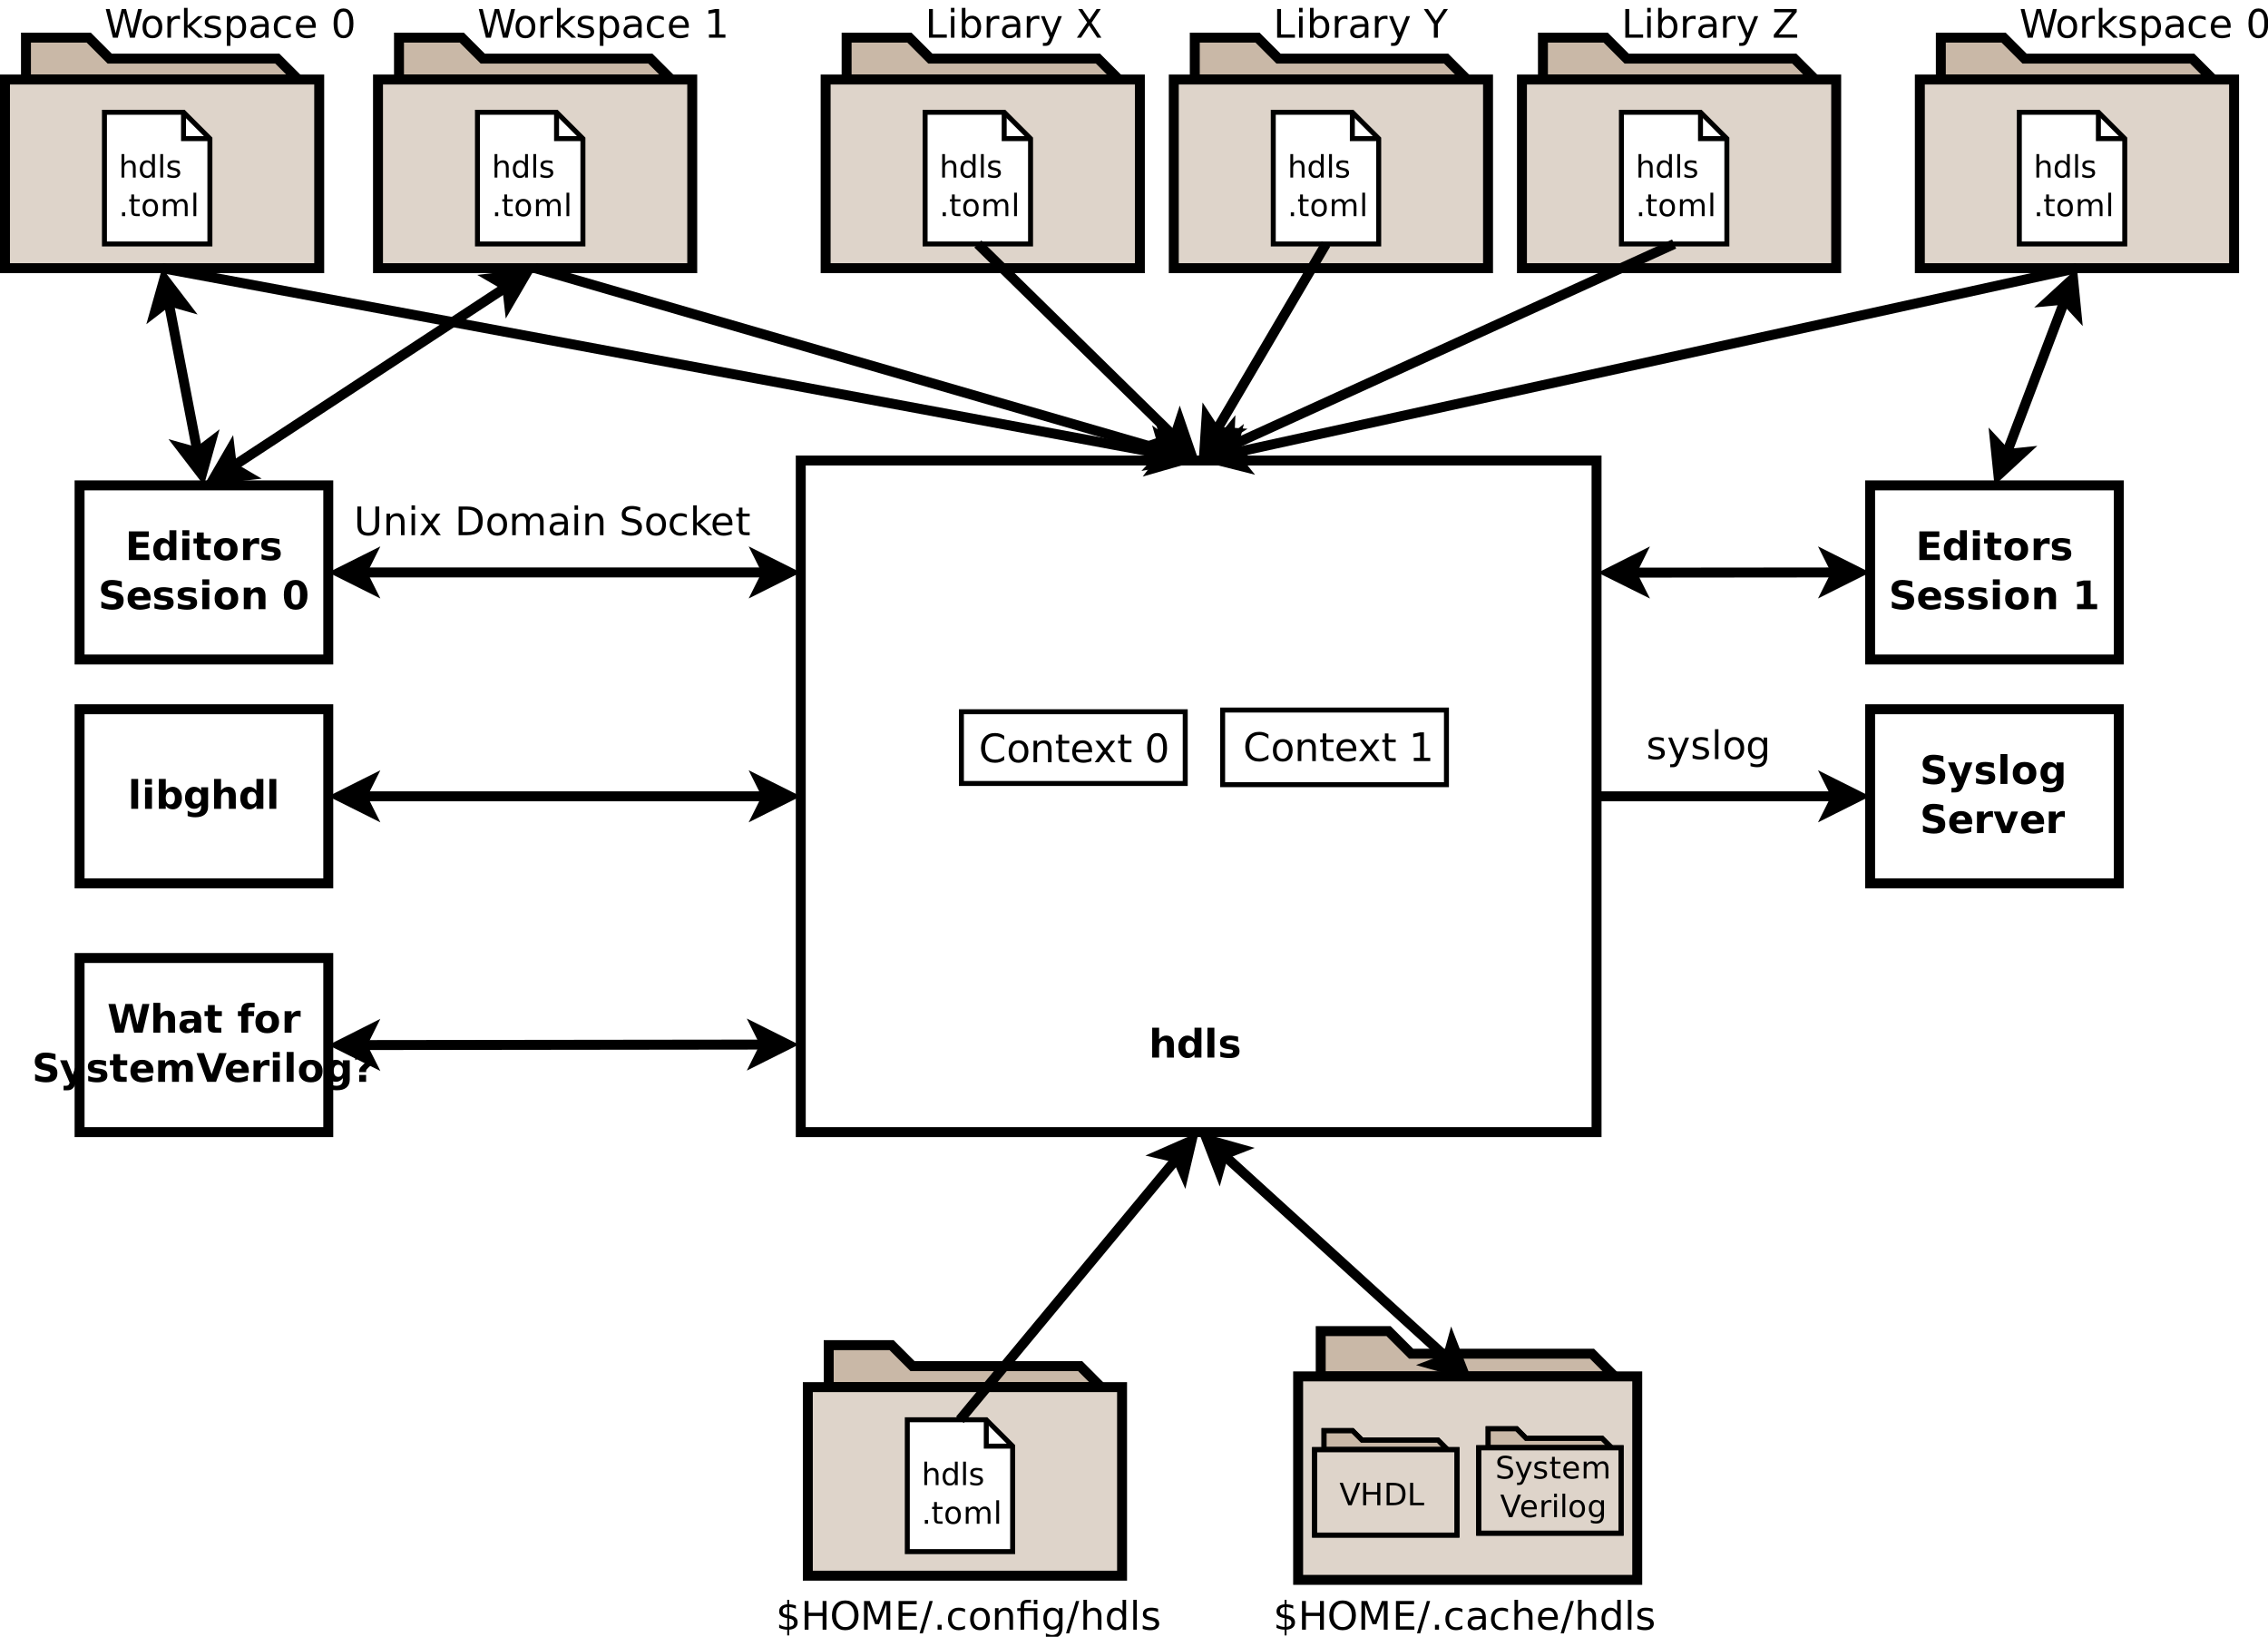 <?xml version="1.0" encoding="UTF-8"?>
<svg xmlns="http://www.w3.org/2000/svg" xmlns:xlink="http://www.w3.org/1999/xlink" width="456pt" height="329pt" viewBox="0 0 456 329" version="1.1">
<defs>
<g>
<symbol overflow="visible" id="glyph0-0">
<path style="stroke:none;" d="M 0.391 1.391 L 0.391 -5.578 L 4.344 -5.578 L 4.344 1.391 Z M 0.844 0.953 L 3.906 0.953 L 3.906 -5.125 L 0.844 -5.125 Z M 0.844 0.953 "/>
</symbol>
<symbol overflow="visible" id="glyph0-1">
<path style="stroke:none;" d="M 5.016 -2.641 L 5.016 0 L 3.625 0 L 3.625 -2 C 3.625 -2.383 3.613 -2.645 3.594 -2.781 C 3.582 -2.926 3.555 -3.031 3.516 -3.094 C 3.453 -3.188 3.375 -3.258 3.281 -3.312 C 3.195 -3.363 3.094 -3.391 2.969 -3.391 C 2.688 -3.391 2.461 -3.273 2.297 -3.047 C 2.129 -2.828 2.047 -2.52 2.047 -2.125 L 2.047 0 L 0.656 0 L 0.656 -6 L 2.047 -6 L 2.047 -3.688 C 2.254 -3.938 2.473 -4.117 2.703 -4.234 C 2.941 -4.359 3.203 -4.422 3.484 -4.422 C 3.984 -4.422 4.363 -4.27 4.625 -3.969 C 4.883 -3.664 5.016 -3.223 5.016 -2.641 Z M 5.016 -2.641 "/>
</symbol>
<symbol overflow="visible" id="glyph0-2">
<path style="stroke:none;" d="M 3.609 -3.688 L 3.609 -6 L 5 -6 L 5 0 L 3.609 0 L 3.609 -0.625 C 3.41 -0.375 3.195 -0.188 2.969 -0.062 C 2.75 0.051 2.488 0.109 2.188 0.109 C 1.645 0.109 1.203 -0.098 0.859 -0.516 C 0.523 -0.941 0.359 -1.488 0.359 -2.156 C 0.359 -2.82 0.523 -3.363 0.859 -3.781 C 1.203 -4.207 1.645 -4.422 2.188 -4.422 C 2.477 -4.422 2.738 -4.359 2.969 -4.234 C 3.195 -4.117 3.41 -3.938 3.609 -3.688 Z M 2.688 -0.891 C 2.988 -0.891 3.219 -1 3.375 -1.219 C 3.531 -1.438 3.609 -1.75 3.609 -2.156 C 3.609 -2.57 3.531 -2.883 3.375 -3.094 C 3.219 -3.312 2.988 -3.422 2.688 -3.422 C 2.395 -3.422 2.172 -3.312 2.016 -3.094 C 1.859 -2.883 1.781 -2.57 1.781 -2.156 C 1.781 -1.75 1.859 -1.438 2.016 -1.219 C 2.172 -1 2.395 -0.891 2.688 -0.891 Z M 2.688 -0.891 "/>
</symbol>
<symbol overflow="visible" id="glyph0-3">
<path style="stroke:none;" d="M 0.656 -6 L 2.047 -6 L 2.047 0 L 0.656 0 Z M 0.656 -6 "/>
</symbol>
<symbol overflow="visible" id="glyph0-4">
<path style="stroke:none;" d="M 4.047 -4.188 L 4.047 -3.141 C 3.742 -3.266 3.453 -3.359 3.172 -3.422 C 2.898 -3.484 2.645 -3.516 2.406 -3.516 C 2.145 -3.516 1.945 -3.477 1.812 -3.406 C 1.688 -3.344 1.625 -3.242 1.625 -3.109 C 1.625 -2.992 1.672 -2.906 1.766 -2.844 C 1.867 -2.789 2.047 -2.75 2.297 -2.719 L 2.531 -2.688 C 3.238 -2.594 3.711 -2.441 3.953 -2.234 C 4.203 -2.035 4.328 -1.719 4.328 -1.281 C 4.328 -0.812 4.156 -0.461 3.812 -0.234 C 3.477 -0.004 2.973 0.109 2.297 0.109 C 2.016 0.109 1.719 0.086 1.406 0.047 C 1.102 0.004 0.789 -0.062 0.469 -0.156 L 0.469 -1.203 C 0.75 -1.066 1.031 -0.969 1.312 -0.906 C 1.602 -0.844 1.898 -0.812 2.203 -0.812 C 2.473 -0.812 2.676 -0.848 2.812 -0.922 C 2.945 -0.992 3.016 -1.102 3.016 -1.25 C 3.016 -1.375 2.969 -1.469 2.875 -1.531 C 2.781 -1.594 2.594 -1.641 2.312 -1.672 L 2.078 -1.703 C 1.461 -1.773 1.031 -1.914 0.781 -2.125 C 0.531 -2.332 0.406 -2.648 0.406 -3.078 C 0.406 -3.535 0.562 -3.875 0.875 -4.094 C 1.188 -4.312 1.672 -4.422 2.328 -4.422 C 2.578 -4.422 2.844 -4.398 3.125 -4.359 C 3.406 -4.328 3.711 -4.27 4.047 -4.188 Z M 4.047 -4.188 "/>
</symbol>
<symbol overflow="visible" id="glyph0-5">
<path style="stroke:none;" d="M 4.734 -5.578 L 4.734 -4.359 C 4.422 -4.504 4.113 -4.613 3.812 -4.688 C 3.508 -4.758 3.223 -4.797 2.953 -4.797 C 2.598 -4.797 2.336 -4.742 2.172 -4.641 C 2.004 -4.547 1.922 -4.395 1.922 -4.188 C 1.922 -4.031 1.977 -3.91 2.094 -3.828 C 2.207 -3.742 2.41 -3.672 2.703 -3.609 L 3.344 -3.484 C 3.977 -3.348 4.43 -3.148 4.703 -2.891 C 4.973 -2.629 5.109 -2.254 5.109 -1.766 C 5.109 -1.129 4.922 -0.656 4.547 -0.344 C 4.172 -0.039 3.598 0.109 2.828 0.109 C 2.461 0.109 2.094 0.07 1.719 0 C 1.352 -0.062 0.988 -0.16 0.625 -0.297 L 0.625 -1.562 C 0.988 -1.363 1.344 -1.211 1.688 -1.109 C 2.031 -1.016 2.359 -0.969 2.672 -0.969 C 3.004 -0.969 3.254 -1.02 3.422 -1.125 C 3.598 -1.238 3.688 -1.395 3.688 -1.594 C 3.688 -1.77 3.625 -1.906 3.5 -2 C 3.383 -2.102 3.156 -2.191 2.812 -2.266 L 2.234 -2.391 C 1.648 -2.516 1.223 -2.711 0.953 -2.984 C 0.691 -3.254 0.562 -3.617 0.562 -4.078 C 0.562 -4.648 0.742 -5.094 1.109 -5.406 C 1.484 -5.719 2.02 -5.875 2.719 -5.875 C 3.039 -5.875 3.367 -5.848 3.703 -5.797 C 4.035 -5.742 4.379 -5.672 4.734 -5.578 Z M 4.734 -5.578 "/>
</symbol>
<symbol overflow="visible" id="glyph0-6">
<path style="stroke:none;" d="M 0.094 -4.328 L 1.484 -4.328 L 2.641 -1.391 L 3.625 -4.328 L 5.016 -4.328 L 3.188 0.406 C 3.008 0.883 2.797 1.219 2.547 1.406 C 2.305 1.602 1.988 1.703 1.594 1.703 L 0.797 1.703 L 0.797 0.797 L 1.219 0.797 C 1.457 0.797 1.629 0.758 1.734 0.688 C 1.836 0.613 1.922 0.477 1.984 0.281 L 2.016 0.172 Z M 0.094 -4.328 "/>
</symbol>
<symbol overflow="visible" id="glyph0-7">
<path style="stroke:none;" d="M 2.719 -3.438 C 2.414 -3.438 2.18 -3.328 2.016 -3.109 C 1.859 -2.891 1.781 -2.57 1.781 -2.156 C 1.781 -1.738 1.859 -1.422 2.016 -1.203 C 2.18 -0.984 2.414 -0.875 2.719 -0.875 C 3.02 -0.875 3.25 -0.984 3.406 -1.203 C 3.57 -1.422 3.656 -1.738 3.656 -2.156 C 3.656 -2.57 3.57 -2.891 3.406 -3.109 C 3.25 -3.328 3.02 -3.438 2.719 -3.438 Z M 2.719 -4.422 C 3.469 -4.422 4.051 -4.219 4.469 -3.812 C 4.883 -3.414 5.094 -2.863 5.094 -2.156 C 5.094 -1.445 4.883 -0.891 4.469 -0.484 C 4.051 -0.086 3.469 0.109 2.719 0.109 C 1.977 0.109 1.395 -0.086 0.969 -0.484 C 0.551 -0.891 0.344 -1.445 0.344 -2.156 C 0.344 -2.863 0.551 -3.414 0.969 -3.812 C 1.395 -4.219 1.977 -4.422 2.719 -4.422 Z M 2.719 -4.422 "/>
</symbol>
<symbol overflow="visible" id="glyph0-8">
<path style="stroke:none;" d="M 3.609 -0.734 C 3.41 -0.484 3.195 -0.297 2.969 -0.172 C 2.75 -0.055 2.488 0 2.188 0 C 1.656 0 1.219 -0.207 0.875 -0.625 C 0.531 -1.039 0.359 -1.57 0.359 -2.219 C 0.359 -2.863 0.531 -3.391 0.875 -3.797 C 1.219 -4.211 1.656 -4.422 2.188 -4.422 C 2.488 -4.422 2.75 -4.359 2.969 -4.234 C 3.195 -4.117 3.41 -3.938 3.609 -3.688 L 3.609 -4.328 L 5 -4.328 L 5 -0.438 C 5 0.258 4.773 0.789 4.328 1.156 C 3.891 1.52 3.254 1.703 2.422 1.703 C 2.148 1.703 1.891 1.68 1.641 1.641 C 1.391 1.598 1.141 1.535 0.891 1.453 L 0.891 0.375 C 1.129 0.52 1.363 0.625 1.594 0.688 C 1.82 0.758 2.055 0.797 2.297 0.797 C 2.742 0.797 3.07 0.695 3.281 0.5 C 3.5 0.301 3.609 -0.008 3.609 -0.438 Z M 2.688 -3.422 C 2.406 -3.422 2.18 -3.316 2.016 -3.109 C 1.859 -2.898 1.781 -2.602 1.781 -2.219 C 1.781 -1.82 1.859 -1.52 2.016 -1.312 C 2.172 -1.102 2.395 -1 2.688 -1 C 2.977 -1 3.203 -1.102 3.359 -1.312 C 3.523 -1.531 3.609 -1.832 3.609 -2.219 C 3.609 -2.602 3.523 -2.898 3.359 -3.109 C 3.203 -3.316 2.977 -3.422 2.688 -3.422 Z M 2.688 -3.422 "/>
</symbol>
<symbol overflow="visible" id="glyph0-9">
<path style="stroke:none;" d="M 4.984 -2.172 L 4.984 -1.781 L 1.75 -1.781 C 1.781 -1.457 1.895 -1.211 2.094 -1.047 C 2.301 -0.891 2.582 -0.812 2.938 -0.812 C 3.227 -0.812 3.523 -0.852 3.828 -0.938 C 4.141 -1.02 4.457 -1.148 4.781 -1.328 L 4.781 -0.266 C 4.445 -0.141 4.113 -0.047 3.781 0.016 C 3.457 0.078 3.133 0.109 2.812 0.109 C 2.031 0.109 1.422 -0.086 0.984 -0.484 C 0.555 -0.879 0.344 -1.438 0.344 -2.156 C 0.344 -2.863 0.555 -3.414 0.984 -3.812 C 1.41 -4.219 1.992 -4.422 2.734 -4.422 C 3.41 -4.422 3.953 -4.219 4.359 -3.812 C 4.773 -3.406 4.984 -2.859 4.984 -2.172 Z M 3.562 -2.641 C 3.562 -2.898 3.484 -3.109 3.328 -3.266 C 3.172 -3.43 2.973 -3.516 2.734 -3.516 C 2.461 -3.516 2.242 -3.438 2.078 -3.281 C 1.91 -3.133 1.805 -2.922 1.766 -2.641 Z M 3.562 -2.641 "/>
</symbol>
<symbol overflow="visible" id="glyph0-10">
<path style="stroke:none;" d="M 3.875 -3.141 C 3.75 -3.203 3.625 -3.242 3.5 -3.266 C 3.383 -3.297 3.27 -3.312 3.156 -3.312 C 2.801 -3.312 2.523 -3.195 2.328 -2.969 C 2.141 -2.738 2.047 -2.41 2.047 -1.984 L 2.047 0 L 0.656 0 L 0.656 -4.328 L 2.047 -4.328 L 2.047 -3.609 C 2.223 -3.891 2.426 -4.094 2.656 -4.219 C 2.883 -4.352 3.16 -4.422 3.484 -4.422 C 3.535 -4.422 3.586 -4.422 3.641 -4.422 C 3.691 -4.422 3.77 -4.41 3.875 -4.391 Z M 3.875 -3.141 "/>
</symbol>
<symbol overflow="visible" id="glyph0-11">
<path style="stroke:none;" d="M 0.125 -4.328 L 1.5 -4.328 L 2.578 -1.328 L 3.656 -4.328 L 5.031 -4.328 L 3.328 0 L 1.812 0 Z M 0.125 -4.328 "/>
</symbol>
<symbol overflow="visible" id="glyph0-12">
<path style="stroke:none;" d="M 0.719 -5.766 L 4.734 -5.766 L 4.734 -4.641 L 2.219 -4.641 L 2.219 -3.562 L 4.594 -3.562 L 4.594 -2.438 L 2.219 -2.438 L 2.219 -1.125 L 4.828 -1.125 L 4.828 0 L 0.719 0 Z M 0.719 -5.766 "/>
</symbol>
<symbol overflow="visible" id="glyph0-13">
<path style="stroke:none;" d="M 0.656 -4.328 L 2.047 -4.328 L 2.047 0 L 0.656 0 Z M 0.656 -6 L 2.047 -6 L 2.047 -4.875 L 0.656 -4.875 Z M 0.656 -6 "/>
</symbol>
<symbol overflow="visible" id="glyph0-14">
<path style="stroke:none;" d="M 2.172 -5.547 L 2.172 -4.328 L 3.594 -4.328 L 3.594 -3.328 L 2.172 -3.328 L 2.172 -1.5 C 2.172 -1.301 2.207 -1.164 2.281 -1.094 C 2.363 -1.02 2.523 -0.984 2.766 -0.984 L 3.484 -0.984 L 3.484 0 L 2.297 0 C 1.742 0 1.352 -0.113 1.125 -0.344 C 0.906 -0.57 0.797 -0.957 0.797 -1.5 L 0.797 -3.328 L 0.109 -3.328 L 0.109 -4.328 L 0.797 -4.328 L 0.797 -5.547 Z M 2.172 -5.547 "/>
</symbol>
<symbol overflow="visible" id="glyph0-15">
<path style="stroke:none;" d="M 5.016 -2.641 L 5.016 0 L 3.625 0 L 3.625 -2.016 C 3.625 -2.391 3.613 -2.645 3.594 -2.781 C 3.582 -2.926 3.555 -3.031 3.516 -3.094 C 3.453 -3.188 3.375 -3.258 3.281 -3.312 C 3.195 -3.363 3.094 -3.391 2.969 -3.391 C 2.688 -3.391 2.461 -3.273 2.297 -3.047 C 2.129 -2.828 2.047 -2.52 2.047 -2.125 L 2.047 0 L 0.656 0 L 0.656 -4.328 L 2.047 -4.328 L 2.047 -3.688 C 2.254 -3.938 2.473 -4.117 2.703 -4.234 C 2.941 -4.359 3.203 -4.422 3.484 -4.422 C 3.984 -4.422 4.363 -4.27 4.625 -3.969 C 4.883 -3.664 5.016 -3.223 5.016 -2.641 Z M 5.016 -2.641 "/>
</symbol>
<symbol overflow="visible" id="glyph0-16">
<path style="stroke:none;" d=""/>
</symbol>
<symbol overflow="visible" id="glyph0-17">
<path style="stroke:none;" d="M 3.641 -2.891 C 3.641 -3.609 3.57 -4.113 3.438 -4.406 C 3.301 -4.707 3.07 -4.859 2.75 -4.859 C 2.438 -4.859 2.207 -4.707 2.062 -4.406 C 1.926 -4.113 1.859 -3.609 1.859 -2.891 C 1.859 -2.16 1.926 -1.645 2.062 -1.344 C 2.207 -1.051 2.438 -0.906 2.75 -0.906 C 3.07 -0.906 3.301 -1.051 3.438 -1.344 C 3.57 -1.645 3.641 -2.16 3.641 -2.891 Z M 5.125 -2.875 C 5.125 -1.914 4.914 -1.176 4.5 -0.656 C 4.094 -0.145 3.508 0.109 2.75 0.109 C 1.988 0.109 1.398 -0.145 0.984 -0.656 C 0.578 -1.176 0.375 -1.914 0.375 -2.875 C 0.375 -3.832 0.578 -4.57 0.984 -5.094 C 1.398 -5.613 1.988 -5.875 2.75 -5.875 C 3.508 -5.875 4.094 -5.613 4.5 -5.094 C 4.914 -4.57 5.125 -3.832 5.125 -2.875 Z M 5.125 -2.875 "/>
</symbol>
<symbol overflow="visible" id="glyph0-18">
<path style="stroke:none;" d="M 2.969 -0.891 C 3.258 -0.891 3.484 -1 3.641 -1.219 C 3.797 -1.438 3.875 -1.75 3.875 -2.156 C 3.875 -2.57 3.797 -2.883 3.641 -3.094 C 3.484 -3.312 3.258 -3.422 2.969 -3.422 C 2.664 -3.422 2.438 -3.312 2.281 -3.094 C 2.125 -2.875 2.047 -2.562 2.047 -2.156 C 2.047 -1.75 2.125 -1.438 2.281 -1.219 C 2.438 -1 2.664 -0.891 2.969 -0.891 Z M 2.047 -3.688 C 2.234 -3.938 2.441 -4.117 2.672 -4.234 C 2.91 -4.359 3.18 -4.422 3.484 -4.422 C 4.016 -4.422 4.445 -4.207 4.781 -3.781 C 5.125 -3.363 5.297 -2.82 5.297 -2.156 C 5.297 -1.488 5.125 -0.941 4.781 -0.516 C 4.445 -0.098 4.016 0.109 3.484 0.109 C 3.18 0.109 2.91 0.051 2.672 -0.062 C 2.441 -0.188 2.234 -0.375 2.047 -0.625 L 2.047 0 L 0.656 0 L 0.656 -6 L 2.047 -6 Z M 2.047 -3.688 "/>
</symbol>
<symbol overflow="visible" id="glyph0-19">
<path style="stroke:none;" d="M 0.234 -5.766 L 1.656 -5.766 L 2.656 -1.578 L 3.641 -5.766 L 5.078 -5.766 L 6.062 -1.578 L 7.062 -5.766 L 8.469 -5.766 L 7.109 0 L 5.406 0 L 4.359 -4.375 L 3.312 0 L 1.609 0 Z M 0.234 -5.766 "/>
</symbol>
<symbol overflow="visible" id="glyph0-20">
<path style="stroke:none;" d="M 2.609 -1.953 C 2.316 -1.953 2.098 -1.898 1.953 -1.797 C 1.805 -1.703 1.734 -1.555 1.734 -1.359 C 1.734 -1.191 1.789 -1.055 1.906 -0.953 C 2.02 -0.859 2.18 -0.812 2.391 -0.812 C 2.648 -0.812 2.867 -0.898 3.047 -1.078 C 3.223 -1.266 3.312 -1.5 3.312 -1.781 L 3.312 -1.953 Z M 4.719 -2.469 L 4.719 0 L 3.312 0 L 3.312 -0.641 C 3.133 -0.379 2.926 -0.188 2.688 -0.062 C 2.457 0.051 2.176 0.109 1.844 0.109 C 1.395 0.109 1.031 -0.02 0.75 -0.281 C 0.477 -0.539 0.344 -0.879 0.344 -1.297 C 0.344 -1.805 0.516 -2.176 0.859 -2.406 C 1.211 -2.645 1.758 -2.766 2.5 -2.766 L 3.312 -2.766 L 3.312 -2.875 C 3.312 -3.094 3.223 -3.254 3.047 -3.359 C 2.879 -3.461 2.613 -3.516 2.25 -3.516 C 1.957 -3.516 1.68 -3.484 1.422 -3.422 C 1.172 -3.359 0.938 -3.27 0.719 -3.156 L 0.719 -4.203 C 1.008 -4.273 1.305 -4.328 1.609 -4.359 C 1.91 -4.398 2.207 -4.422 2.5 -4.422 C 3.281 -4.422 3.844 -4.266 4.188 -3.953 C 4.539 -3.648 4.719 -3.156 4.719 -2.469 Z M 4.719 -2.469 "/>
</symbol>
<symbol overflow="visible" id="glyph0-21">
<path style="stroke:none;" d="M 3.516 -6 L 3.516 -5.094 L 2.75 -5.094 C 2.551 -5.094 2.41 -5.055 2.328 -4.984 C 2.254 -4.922 2.219 -4.801 2.219 -4.625 L 2.219 -4.328 L 3.406 -4.328 L 3.406 -3.328 L 2.219 -3.328 L 2.219 0 L 0.844 0 L 0.844 -3.328 L 0.156 -3.328 L 0.156 -4.328 L 0.844 -4.328 L 0.844 -4.625 C 0.844 -5.094 0.973 -5.438 1.234 -5.656 C 1.492 -5.883 1.898 -6 2.453 -6 Z M 3.516 -6 "/>
</symbol>
<symbol overflow="visible" id="glyph0-22">
<path style="stroke:none;" d="M 4.672 -3.609 C 4.848 -3.867 5.055 -4.066 5.297 -4.203 C 5.535 -4.348 5.801 -4.422 6.094 -4.422 C 6.582 -4.422 6.957 -4.27 7.219 -3.969 C 7.477 -3.664 7.609 -3.223 7.609 -2.641 L 7.609 0 L 6.219 0 L 6.219 -2.25 C 6.227 -2.289 6.234 -2.328 6.234 -2.359 C 6.234 -2.391 6.234 -2.441 6.234 -2.516 C 6.234 -2.816 6.188 -3.035 6.094 -3.172 C 6 -3.316 5.852 -3.391 5.656 -3.391 C 5.395 -3.391 5.191 -3.281 5.047 -3.062 C 4.91 -2.844 4.836 -2.531 4.828 -2.125 L 4.828 0 L 3.438 0 L 3.438 -2.25 C 3.438 -2.727 3.395 -3.035 3.312 -3.172 C 3.227 -3.316 3.082 -3.391 2.875 -3.391 C 2.613 -3.391 2.41 -3.281 2.266 -3.062 C 2.117 -2.844 2.047 -2.531 2.047 -2.125 L 2.047 0 L 0.656 0 L 0.656 -4.328 L 2.047 -4.328 L 2.047 -3.688 C 2.211 -3.938 2.406 -4.117 2.625 -4.234 C 2.852 -4.359 3.098 -4.422 3.359 -4.422 C 3.66 -4.422 3.926 -4.348 4.156 -4.203 C 4.383 -4.066 4.555 -3.867 4.672 -3.609 Z M 4.672 -3.609 "/>
</symbol>
<symbol overflow="visible" id="glyph0-23">
<path style="stroke:none;" d="M 0.031 -5.766 L 1.531 -5.766 L 3.062 -1.516 L 4.594 -5.766 L 6.078 -5.766 L 3.953 0 L 2.172 0 Z M 0.031 -5.766 "/>
</symbol>
<symbol overflow="visible" id="glyph0-24">
<path style="stroke:none;" d="M 2.734 -1.953 L 1.344 -1.953 L 1.344 -2.141 C 1.344 -2.348 1.383 -2.531 1.469 -2.688 C 1.551 -2.852 1.727 -3.062 2 -3.312 L 2.25 -3.547 C 2.395 -3.68 2.5 -3.805 2.562 -3.922 C 2.633 -4.035 2.672 -4.156 2.672 -4.281 C 2.672 -4.457 2.609 -4.598 2.484 -4.703 C 2.367 -4.805 2.203 -4.859 1.984 -4.859 C 1.766 -4.859 1.535 -4.812 1.297 -4.719 C 1.055 -4.633 0.805 -4.508 0.547 -4.344 L 0.547 -5.547 C 0.859 -5.66 1.141 -5.742 1.391 -5.797 C 1.648 -5.848 1.898 -5.875 2.141 -5.875 C 2.766 -5.875 3.242 -5.742 3.578 -5.484 C 3.91 -5.223 4.078 -4.848 4.078 -4.359 C 4.078 -4.109 4.023 -3.883 3.922 -3.688 C 3.816 -3.488 3.645 -3.273 3.406 -3.047 L 3.156 -2.828 C 2.988 -2.66 2.875 -2.531 2.812 -2.438 C 2.758 -2.344 2.734 -2.238 2.734 -2.125 Z M 1.344 -1.375 L 2.734 -1.375 L 2.734 0 L 1.344 0 Z M 1.344 -1.375 "/>
</symbol>
<symbol overflow="visible" id="glyph0-25">
<path style="stroke:none;" d="M 0.922 -1.031 L 2.234 -1.031 L 2.234 -4.75 L 0.891 -4.469 L 0.891 -5.484 L 2.234 -5.766 L 3.641 -5.766 L 3.641 -1.031 L 4.953 -1.031 L 4.953 0 L 0.922 0 Z M 0.922 -1.031 "/>
</symbol>
<symbol overflow="visible" id="glyph1-0">
<path style="stroke:none;" d="M 0.391 1.391 L 0.391 -5.578 L 4.344 -5.578 L 4.344 1.391 Z M 0.844 0.953 L 3.906 0.953 L 3.906 -5.125 L 0.844 -5.125 Z M 0.844 0.953 "/>
</symbol>
<symbol overflow="visible" id="glyph1-1">
<path style="stroke:none;" d="M 0.781 -5.766 L 1.562 -5.766 L 1.562 -0.656 L 4.359 -0.656 L 4.359 0 L 0.781 0 Z M 0.781 -5.766 "/>
</symbol>
<symbol overflow="visible" id="glyph1-2">
<path style="stroke:none;" d="M 0.75 -4.328 L 1.453 -4.328 L 1.453 0 L 0.75 0 Z M 0.75 -6 L 1.453 -6 L 1.453 -5.109 L 0.75 -5.109 Z M 0.75 -6 "/>
</symbol>
<symbol overflow="visible" id="glyph1-3">
<path style="stroke:none;" d="M 3.844 -2.156 C 3.844 -2.676 3.734 -3.082 3.516 -3.375 C 3.305 -3.676 3.016 -3.828 2.641 -3.828 C 2.266 -3.828 1.969 -3.676 1.75 -3.375 C 1.539 -3.082 1.438 -2.676 1.438 -2.156 C 1.438 -1.633 1.539 -1.223 1.75 -0.922 C 1.969 -0.629 2.266 -0.484 2.641 -0.484 C 3.016 -0.484 3.305 -0.629 3.516 -0.922 C 3.734 -1.223 3.844 -1.633 3.844 -2.156 Z M 1.438 -3.672 C 1.582 -3.922 1.77 -4.109 2 -4.234 C 2.227 -4.359 2.5 -4.422 2.812 -4.422 C 3.344 -4.422 3.77 -4.211 4.094 -3.797 C 4.426 -3.379 4.594 -2.832 4.594 -2.156 C 4.594 -1.477 4.426 -0.93 4.094 -0.516 C 3.77 -0.098 3.344 0.109 2.812 0.109 C 2.5 0.109 2.227 0.047 2 -0.078 C 1.77 -0.203 1.582 -0.395 1.438 -0.656 L 1.438 0 L 0.719 0 L 0.719 -6 L 1.438 -6 Z M 1.438 -3.672 "/>
</symbol>
<symbol overflow="visible" id="glyph1-4">
<path style="stroke:none;" d="M 3.25 -3.656 C 3.164 -3.707 3.078 -3.742 2.984 -3.766 C 2.891 -3.785 2.785 -3.797 2.672 -3.797 C 2.273 -3.797 1.969 -3.664 1.75 -3.406 C 1.539 -3.145 1.438 -2.77 1.438 -2.281 L 1.438 0 L 0.719 0 L 0.719 -4.328 L 1.438 -4.328 L 1.438 -3.656 C 1.582 -3.914 1.773 -4.109 2.016 -4.234 C 2.254 -4.359 2.547 -4.422 2.891 -4.422 C 2.941 -4.422 2.992 -4.414 3.047 -4.406 C 3.109 -4.406 3.176 -4.398 3.25 -4.391 Z M 3.25 -3.656 "/>
</symbol>
<symbol overflow="visible" id="glyph1-5">
<path style="stroke:none;" d="M 2.703 -2.172 C 2.129 -2.172 1.734 -2.102 1.516 -1.969 C 1.297 -1.844 1.188 -1.625 1.188 -1.312 C 1.188 -1.051 1.27 -0.848 1.438 -0.703 C 1.602 -0.555 1.828 -0.484 2.109 -0.484 C 2.504 -0.484 2.82 -0.617 3.062 -0.891 C 3.301 -1.172 3.422 -1.547 3.422 -2.016 L 3.422 -2.172 Z M 4.125 -2.469 L 4.125 0 L 3.422 0 L 3.422 -0.656 C 3.254 -0.395 3.051 -0.203 2.812 -0.078 C 2.57 0.047 2.273 0.109 1.922 0.109 C 1.484 0.109 1.129 -0.016 0.859 -0.266 C 0.598 -0.516 0.469 -0.848 0.469 -1.266 C 0.469 -1.742 0.629 -2.109 0.953 -2.359 C 1.285 -2.609 1.773 -2.734 2.422 -2.734 L 3.422 -2.734 L 3.422 -2.797 C 3.422 -3.129 3.312 -3.383 3.094 -3.562 C 2.875 -3.738 2.57 -3.828 2.188 -3.828 C 1.938 -3.828 1.691 -3.797 1.453 -3.734 C 1.223 -3.672 1.004 -3.582 0.797 -3.469 L 0.797 -4.125 C 1.055 -4.227 1.305 -4.301 1.547 -4.344 C 1.797 -4.395 2.035 -4.422 2.266 -4.422 C 2.891 -4.422 3.352 -4.258 3.656 -3.938 C 3.969 -3.613 4.125 -3.125 4.125 -2.469 Z M 4.125 -2.469 "/>
</symbol>
<symbol overflow="visible" id="glyph1-6">
<path style="stroke:none;" d="M 2.547 0.406 C 2.348 0.914 2.148 1.25 1.953 1.406 C 1.766 1.562 1.508 1.641 1.188 1.641 L 0.625 1.641 L 0.625 1.047 L 1.047 1.047 C 1.234 1.047 1.379 1 1.484 0.906 C 1.598 0.812 1.723 0.594 1.859 0.25 L 1.984 -0.062 L 0.234 -4.328 L 0.984 -4.328 L 2.344 -0.938 L 3.688 -4.328 L 4.438 -4.328 Z M 2.547 0.406 "/>
</symbol>
<symbol overflow="visible" id="glyph1-7">
<path style="stroke:none;" d=""/>
</symbol>
<symbol overflow="visible" id="glyph1-8">
<path style="stroke:none;" d="M -0.016 -5.766 L 0.828 -5.766 L 2.422 -3.391 L 4 -5.766 L 4.844 -5.766 L 2.812 -2.75 L 2.812 0 L 2.016 0 L 2.016 -2.75 Z M -0.016 -5.766 "/>
</symbol>
<symbol overflow="visible" id="glyph1-9">
<path style="stroke:none;" d="M 0.438 -5.766 L 4.969 -5.766 L 4.969 -5.172 L 1.328 -0.656 L 5.062 -0.656 L 5.062 0 L 0.359 0 L 0.359 -0.594 L 4 -5.109 L 0.438 -5.109 Z M 0.438 -5.766 "/>
</symbol>
<symbol overflow="visible" id="glyph1-10">
<path style="stroke:none;" d="M 2.672 1.156 L 2.281 1.156 L 2.281 0 C 2.008 0 1.738 -0.031 1.469 -0.094 C 1.195 -0.156 0.926 -0.242 0.656 -0.359 L 0.656 -1.047 C 0.914 -0.879 1.18 -0.754 1.453 -0.672 C 1.723 -0.586 2 -0.547 2.281 -0.547 L 2.281 -2.312 C 1.719 -2.406 1.305 -2.562 1.047 -2.781 C 0.785 -3 0.656 -3.301 0.656 -3.688 C 0.656 -4.102 0.797 -4.43 1.078 -4.672 C 1.359 -4.922 1.758 -5.062 2.281 -5.094 L 2.281 -6 L 2.672 -6 L 2.672 -5.109 C 2.91 -5.098 3.141 -5.07 3.359 -5.031 C 3.586 -4.988 3.805 -4.938 4.016 -4.875 L 4.016 -4.203 C 3.805 -4.305 3.586 -4.383 3.359 -4.438 C 3.141 -4.5 2.91 -4.535 2.672 -4.547 L 2.672 -2.906 C 3.254 -2.812 3.68 -2.648 3.953 -2.422 C 4.234 -2.191 4.375 -1.875 4.375 -1.469 C 4.375 -1.031 4.227 -0.688 3.938 -0.438 C 3.645 -0.188 3.223 -0.039 2.672 0 Z M 2.281 -2.969 L 2.281 -4.562 C 1.988 -4.52 1.758 -4.43 1.594 -4.297 C 1.438 -4.16 1.359 -3.977 1.359 -3.75 C 1.359 -3.531 1.43 -3.359 1.578 -3.234 C 1.723 -3.109 1.957 -3.02 2.281 -2.969 Z M 2.672 -2.234 L 2.672 -0.562 C 2.992 -0.602 3.238 -0.691 3.406 -0.828 C 3.57 -0.973 3.656 -1.16 3.656 -1.391 C 3.656 -1.617 3.578 -1.801 3.422 -1.938 C 3.266 -2.07 3.016 -2.172 2.672 -2.234 Z M 2.672 -2.234 "/>
</symbol>
<symbol overflow="visible" id="glyph1-11">
<path style="stroke:none;" d="M 0.781 -5.766 L 1.562 -5.766 L 1.562 -3.406 L 4.391 -3.406 L 4.391 -5.766 L 5.172 -5.766 L 5.172 0 L 4.391 0 L 4.391 -2.75 L 1.562 -2.75 L 1.562 0 L 0.781 0 Z M 0.781 -5.766 "/>
</symbol>
<symbol overflow="visible" id="glyph1-12">
<path style="stroke:none;" d="M 3.109 -5.234 C 2.547 -5.234 2.098 -5.02 1.766 -4.594 C 1.43 -4.176 1.266 -3.602 1.266 -2.875 C 1.266 -2.145 1.43 -1.566 1.766 -1.141 C 2.098 -0.723 2.547 -0.516 3.109 -0.516 C 3.68 -0.516 4.129 -0.723 4.453 -1.141 C 4.785 -1.566 4.953 -2.145 4.953 -2.875 C 4.953 -3.602 4.785 -4.176 4.453 -4.594 C 4.129 -5.02 3.68 -5.234 3.109 -5.234 Z M 3.109 -5.875 C 3.922 -5.875 4.566 -5.602 5.047 -5.062 C 5.535 -4.52 5.781 -3.789 5.781 -2.875 C 5.781 -1.969 5.535 -1.242 5.047 -0.703 C 4.566 -0.16 3.922 0.109 3.109 0.109 C 2.305 0.109 1.66 -0.16 1.172 -0.703 C 0.68 -1.242 0.438 -1.969 0.438 -2.875 C 0.438 -3.789 0.68 -4.52 1.172 -5.062 C 1.66 -5.602 2.305 -5.875 3.109 -5.875 Z M 3.109 -5.875 "/>
</symbol>
<symbol overflow="visible" id="glyph1-13">
<path style="stroke:none;" d="M 0.781 -5.766 L 1.938 -5.766 L 3.406 -1.844 L 4.891 -5.766 L 6.047 -5.766 L 6.047 0 L 5.281 0 L 5.281 -5.062 L 3.797 -1.109 L 3.016 -1.109 L 1.531 -5.062 L 1.531 0 L 0.781 0 Z M 0.781 -5.766 "/>
</symbol>
<symbol overflow="visible" id="glyph1-14">
<path style="stroke:none;" d="M 0.781 -5.766 L 4.422 -5.766 L 4.422 -5.109 L 1.562 -5.109 L 1.562 -3.406 L 4.297 -3.406 L 4.297 -2.75 L 1.562 -2.75 L 1.562 -0.656 L 4.484 -0.656 L 4.484 0 L 0.781 0 Z M 0.781 -5.766 "/>
</symbol>
<symbol overflow="visible" id="glyph1-15">
<path style="stroke:none;" d="M 2 -5.766 L 2.656 -5.766 L 0.656 0.734 L 0 0.734 Z M 2 -5.766 "/>
</symbol>
<symbol overflow="visible" id="glyph1-16">
<path style="stroke:none;" d="M 0.844 -0.984 L 1.656 -0.984 L 1.656 0 L 0.844 0 Z M 0.844 -0.984 "/>
</symbol>
<symbol overflow="visible" id="glyph1-17">
<path style="stroke:none;" d="M 3.859 -4.156 L 3.859 -3.5 C 3.66 -3.602 3.457 -3.68 3.25 -3.734 C 3.051 -3.797 2.848 -3.828 2.641 -3.828 C 2.18 -3.828 1.82 -3.68 1.562 -3.391 C 1.312 -3.098 1.188 -2.688 1.188 -2.156 C 1.188 -1.625 1.312 -1.211 1.562 -0.922 C 1.82 -0.629 2.18 -0.484 2.641 -0.484 C 2.848 -0.484 3.051 -0.508 3.25 -0.562 C 3.457 -0.625 3.66 -0.711 3.859 -0.828 L 3.859 -0.172 C 3.66 -0.078 3.453 -0.008 3.234 0.031 C 3.023 0.082 2.801 0.109 2.562 0.109 C 1.914 0.109 1.398 -0.094 1.016 -0.5 C 0.629 -0.906 0.438 -1.457 0.438 -2.156 C 0.438 -2.863 0.629 -3.414 1.016 -3.812 C 1.398 -4.219 1.93 -4.422 2.609 -4.422 C 2.828 -4.422 3.039 -4.398 3.25 -4.359 C 3.457 -4.316 3.66 -4.25 3.859 -4.156 Z M 3.859 -4.156 "/>
</symbol>
<symbol overflow="visible" id="glyph1-18">
<path style="stroke:none;" d="M 2.422 -3.828 C 2.035 -3.828 1.734 -3.676 1.516 -3.375 C 1.297 -3.082 1.188 -2.676 1.188 -2.156 C 1.188 -1.633 1.297 -1.223 1.516 -0.922 C 1.734 -0.629 2.035 -0.484 2.422 -0.484 C 2.797 -0.484 3.094 -0.633 3.312 -0.938 C 3.539 -1.238 3.656 -1.645 3.656 -2.156 C 3.656 -2.664 3.539 -3.07 3.312 -3.375 C 3.094 -3.676 2.797 -3.828 2.422 -3.828 Z M 2.422 -4.422 C 3.035 -4.422 3.52 -4.219 3.875 -3.812 C 4.227 -3.414 4.406 -2.863 4.406 -2.156 C 4.406 -1.445 4.227 -0.891 3.875 -0.484 C 3.52 -0.086 3.035 0.109 2.422 0.109 C 1.797 0.109 1.305 -0.086 0.953 -0.484 C 0.609 -0.891 0.438 -1.445 0.438 -2.156 C 0.438 -2.863 0.609 -3.414 0.953 -3.812 C 1.305 -4.219 1.797 -4.422 2.422 -4.422 Z M 2.422 -4.422 "/>
</symbol>
<symbol overflow="visible" id="glyph1-19">
<path style="stroke:none;" d="M 4.344 -2.609 L 4.344 0 L 3.625 0 L 3.625 -2.594 C 3.625 -3 3.547 -3.301 3.391 -3.5 C 3.234 -3.707 2.992 -3.812 2.672 -3.812 C 2.285 -3.812 1.984 -3.688 1.766 -3.438 C 1.547 -3.195 1.438 -2.863 1.438 -2.438 L 1.438 0 L 0.719 0 L 0.719 -4.328 L 1.438 -4.328 L 1.438 -3.656 C 1.602 -3.914 1.801 -4.109 2.031 -4.234 C 2.258 -4.359 2.523 -4.422 2.828 -4.422 C 3.328 -4.422 3.703 -4.266 3.953 -3.953 C 4.211 -3.648 4.344 -3.203 4.344 -2.609 Z M 4.344 -2.609 "/>
</symbol>
<symbol overflow="visible" id="glyph1-20">
<path style="stroke:none;" d="M 4.234 -4.328 L 4.234 0 L 3.531 0 L 3.531 -3.766 L 1.578 -3.766 L 1.578 0 L 0.859 0 L 0.859 -3.766 L 0.188 -3.766 L 0.188 -4.328 L 0.859 -4.328 L 0.859 -4.625 C 0.859 -5.094 0.969 -5.438 1.188 -5.656 C 1.414 -5.883 1.758 -6 2.219 -6 L 2.938 -6 L 2.938 -5.422 L 2.25 -5.422 C 2 -5.422 1.82 -5.367 1.719 -5.266 C 1.625 -5.16 1.578 -4.973 1.578 -4.703 L 1.578 -4.328 Z M 3.531 -6 L 4.234 -6 L 4.234 -5.094 L 3.531 -5.094 Z M 3.531 -6 "/>
</symbol>
<symbol overflow="visible" id="glyph1-21">
<path style="stroke:none;" d="M 3.594 -2.219 C 3.594 -2.727 3.484 -3.125 3.266 -3.406 C 3.055 -3.688 2.758 -3.828 2.375 -3.828 C 2 -3.828 1.703 -3.688 1.484 -3.406 C 1.273 -3.125 1.172 -2.727 1.172 -2.219 C 1.172 -1.695 1.273 -1.297 1.484 -1.016 C 1.703 -0.734 2 -0.594 2.375 -0.594 C 2.758 -0.594 3.055 -0.734 3.266 -1.016 C 3.484 -1.297 3.594 -1.695 3.594 -2.219 Z M 4.297 -0.531 C 4.297 0.195 4.129 0.738 3.797 1.094 C 3.473 1.457 2.977 1.641 2.312 1.641 C 2.062 1.641 1.82 1.617 1.594 1.578 C 1.375 1.547 1.16 1.492 0.953 1.422 L 0.953 0.719 C 1.16 0.832 1.363 0.914 1.562 0.969 C 1.77 1.031 1.984 1.062 2.203 1.062 C 2.66 1.062 3.004 0.938 3.234 0.688 C 3.473 0.445 3.594 0.082 3.594 -0.406 L 3.594 -0.766 C 3.445 -0.504 3.258 -0.312 3.031 -0.188 C 2.801 -0.062 2.523 0 2.203 0 C 1.672 0 1.242 -0.203 0.922 -0.609 C 0.598 -1.016 0.438 -1.551 0.438 -2.219 C 0.438 -2.883 0.598 -3.414 0.922 -3.812 C 1.242 -4.219 1.672 -4.422 2.203 -4.422 C 2.523 -4.422 2.801 -4.359 3.031 -4.234 C 3.258 -4.109 3.445 -3.922 3.594 -3.672 L 3.594 -4.328 L 4.297 -4.328 Z M 4.297 -0.531 "/>
</symbol>
<symbol overflow="visible" id="glyph1-22">
<path style="stroke:none;" d="M 4.344 -2.609 L 4.344 0 L 3.625 0 L 3.625 -2.594 C 3.625 -3 3.547 -3.301 3.391 -3.5 C 3.234 -3.707 2.992 -3.812 2.672 -3.812 C 2.285 -3.812 1.984 -3.688 1.766 -3.438 C 1.547 -3.195 1.438 -2.863 1.438 -2.438 L 1.438 0 L 0.719 0 L 0.719 -6 L 1.438 -6 L 1.438 -3.656 C 1.602 -3.914 1.801 -4.109 2.031 -4.234 C 2.258 -4.359 2.523 -4.422 2.828 -4.422 C 3.328 -4.422 3.703 -4.266 3.953 -3.953 C 4.211 -3.648 4.344 -3.203 4.344 -2.609 Z M 4.344 -2.609 "/>
</symbol>
<symbol overflow="visible" id="glyph1-23">
<path style="stroke:none;" d="M 3.594 -3.672 L 3.594 -6 L 4.297 -6 L 4.297 0 L 3.594 0 L 3.594 -0.656 C 3.438 -0.395 3.242 -0.203 3.016 -0.078 C 2.797 0.047 2.523 0.109 2.203 0.109 C 1.68 0.109 1.254 -0.098 0.922 -0.516 C 0.598 -0.93 0.438 -1.477 0.438 -2.156 C 0.438 -2.832 0.598 -3.379 0.922 -3.797 C 1.254 -4.211 1.68 -4.422 2.203 -4.422 C 2.523 -4.422 2.797 -4.359 3.016 -4.234 C 3.242 -4.109 3.438 -3.922 3.594 -3.672 Z M 1.172 -2.156 C 1.172 -1.633 1.273 -1.223 1.484 -0.922 C 1.703 -0.629 2 -0.484 2.375 -0.484 C 2.75 -0.484 3.047 -0.629 3.266 -0.922 C 3.484 -1.223 3.594 -1.633 3.594 -2.156 C 3.594 -2.676 3.484 -3.082 3.266 -3.375 C 3.047 -3.676 2.75 -3.828 2.375 -3.828 C 2 -3.828 1.703 -3.676 1.484 -3.375 C 1.273 -3.082 1.172 -2.676 1.172 -2.156 Z M 1.172 -2.156 "/>
</symbol>
<symbol overflow="visible" id="glyph1-24">
<path style="stroke:none;" d="M 0.75 -6 L 1.453 -6 L 1.453 0 L 0.75 0 Z M 0.75 -6 "/>
</symbol>
<symbol overflow="visible" id="glyph1-25">
<path style="stroke:none;" d="M 3.5 -4.203 L 3.5 -3.531 C 3.301 -3.625 3.094 -3.695 2.875 -3.75 C 2.656 -3.801 2.43 -3.828 2.203 -3.828 C 1.848 -3.828 1.582 -3.773 1.406 -3.672 C 1.227 -3.566 1.141 -3.406 1.141 -3.188 C 1.141 -3.02 1.203 -2.891 1.328 -2.797 C 1.461 -2.703 1.719 -2.613 2.094 -2.531 L 2.344 -2.469 C 2.844 -2.363 3.195 -2.211 3.406 -2.016 C 3.625 -1.816 3.734 -1.539 3.734 -1.188 C 3.734 -0.789 3.57 -0.473 3.25 -0.234 C 2.938 -0.004 2.504 0.109 1.953 0.109 C 1.711 0.109 1.469 0.086 1.219 0.047 C 0.969 0.004 0.703 -0.062 0.422 -0.156 L 0.422 -0.891 C 0.691 -0.754 0.953 -0.648 1.203 -0.578 C 1.461 -0.516 1.719 -0.484 1.969 -0.484 C 2.301 -0.484 2.555 -0.539 2.734 -0.656 C 2.91 -0.77 3 -0.93 3 -1.141 C 3 -1.328 2.93 -1.473 2.797 -1.578 C 2.672 -1.68 2.391 -1.781 1.953 -1.875 L 1.703 -1.938 C 1.266 -2.031 0.945 -2.172 0.75 -2.359 C 0.551 -2.555 0.453 -2.82 0.453 -3.156 C 0.453 -3.562 0.598 -3.875 0.891 -4.094 C 1.18 -4.312 1.594 -4.422 2.125 -4.422 C 2.383 -4.422 2.629 -4.398 2.859 -4.359 C 3.086 -4.328 3.301 -4.273 3.5 -4.203 Z M 3.5 -4.203 "/>
</symbol>
<symbol overflow="visible" id="glyph1-26">
<path style="stroke:none;" d="M 4.438 -2.344 L 4.438 -1.984 L 1.172 -1.984 C 1.203 -1.504 1.348 -1.133 1.609 -0.875 C 1.879 -0.613 2.25 -0.484 2.719 -0.484 C 2.988 -0.484 3.254 -0.516 3.516 -0.578 C 3.773 -0.648 4.031 -0.754 4.281 -0.891 L 4.281 -0.219 C 4.02 -0.113 3.754 -0.035 3.484 0.016 C 3.223 0.078 2.953 0.109 2.672 0.109 C 1.984 0.109 1.438 -0.086 1.031 -0.484 C 0.633 -0.891 0.438 -1.438 0.438 -2.125 C 0.438 -2.832 0.625 -3.391 1 -3.797 C 1.383 -4.211 1.906 -4.422 2.562 -4.422 C 3.133 -4.422 3.586 -4.234 3.922 -3.859 C 4.266 -3.484 4.438 -2.977 4.438 -2.344 Z M 3.734 -2.547 C 3.723 -2.93 3.613 -3.238 3.406 -3.469 C 3.195 -3.707 2.914 -3.828 2.562 -3.828 C 2.164 -3.828 1.848 -3.711 1.609 -3.484 C 1.367 -3.266 1.234 -2.953 1.203 -2.547 Z M 3.734 -2.547 "/>
</symbol>
<symbol overflow="visible" id="glyph1-27">
<path style="stroke:none;" d="M 0.5 -5.766 L 1.328 -5.766 L 2.766 -3.625 L 4.203 -5.766 L 5.047 -5.766 L 3.188 -3 L 5.172 0 L 4.328 0 L 2.703 -2.453 L 1.078 0 L 0.234 0 L 2.297 -3.078 Z M 0.5 -5.766 "/>
</symbol>
<symbol overflow="visible" id="glyph1-28">
<path style="stroke:none;" d="M 0.688 -5.766 L 1.469 -5.766 L 1.469 -2.266 C 1.469 -1.641 1.578 -1.191 1.797 -0.922 C 2.023 -0.648 2.391 -0.516 2.891 -0.516 C 3.391 -0.516 3.75 -0.648 3.969 -0.922 C 4.195 -1.191 4.312 -1.641 4.312 -2.266 L 4.312 -5.766 L 5.094 -5.766 L 5.094 -2.172 C 5.094 -1.41 4.906 -0.836 4.531 -0.453 C 4.164 -0.078 3.617 0.109 2.891 0.109 C 2.16 0.109 1.609 -0.078 1.234 -0.453 C 0.867 -0.836 0.688 -1.41 0.688 -2.172 Z M 0.688 -5.766 "/>
</symbol>
<symbol overflow="visible" id="glyph1-29">
<path style="stroke:none;" d="M 4.344 -4.328 L 2.781 -2.219 L 4.422 0 L 3.578 0 L 2.328 -1.703 L 1.062 0 L 0.234 0 L 1.906 -2.266 L 0.375 -4.328 L 1.203 -4.328 L 2.359 -2.781 L 3.5 -4.328 Z M 4.344 -4.328 "/>
</symbol>
<symbol overflow="visible" id="glyph1-30">
<path style="stroke:none;" d="M 1.562 -5.125 L 1.562 -0.641 L 2.5 -0.641 C 3.289 -0.641 3.867 -0.816 4.234 -1.172 C 4.609 -1.535 4.797 -2.109 4.797 -2.891 C 4.797 -3.66 4.609 -4.223 4.234 -4.578 C 3.867 -4.941 3.289 -5.125 2.5 -5.125 Z M 0.781 -5.766 L 2.375 -5.766 C 3.488 -5.766 4.305 -5.531 4.828 -5.062 C 5.359 -4.602 5.625 -3.879 5.625 -2.891 C 5.625 -1.891 5.359 -1.156 4.828 -0.688 C 4.305 -0.227 3.488 0 2.375 0 L 0.781 0 Z M 0.781 -5.766 "/>
</symbol>
<symbol overflow="visible" id="glyph1-31">
<path style="stroke:none;" d="M 4.109 -3.5 C 4.285 -3.812 4.5 -4.039 4.75 -4.188 C 5 -4.344 5.289 -4.422 5.625 -4.422 C 6.07 -4.422 6.414 -4.266 6.656 -3.953 C 6.906 -3.641 7.031 -3.191 7.031 -2.609 L 7.031 0 L 6.312 0 L 6.312 -2.594 C 6.312 -3 6.238 -3.301 6.094 -3.5 C 5.945 -3.707 5.723 -3.812 5.422 -3.812 C 5.055 -3.812 4.766 -3.688 4.547 -3.438 C 4.336 -3.195 4.234 -2.863 4.234 -2.438 L 4.234 0 L 3.516 0 L 3.516 -2.594 C 3.516 -3.008 3.441 -3.316 3.297 -3.516 C 3.148 -3.711 2.926 -3.812 2.625 -3.812 C 2.258 -3.812 1.969 -3.688 1.75 -3.438 C 1.539 -3.195 1.438 -2.863 1.438 -2.438 L 1.438 0 L 0.719 0 L 0.719 -4.328 L 1.438 -4.328 L 1.438 -3.656 C 1.594 -3.914 1.785 -4.109 2.016 -4.234 C 2.242 -4.359 2.516 -4.422 2.828 -4.422 C 3.141 -4.422 3.406 -4.344 3.625 -4.188 C 3.844 -4.031 4.004 -3.801 4.109 -3.5 Z M 4.109 -3.5 "/>
</symbol>
<symbol overflow="visible" id="glyph1-32">
<path style="stroke:none;" d="M 4.234 -5.578 L 4.234 -4.812 C 3.93 -4.957 3.648 -5.062 3.391 -5.125 C 3.129 -5.195 2.879 -5.234 2.641 -5.234 C 2.211 -5.234 1.883 -5.148 1.656 -4.984 C 1.426 -4.816 1.312 -4.582 1.312 -4.281 C 1.312 -4.031 1.383 -3.836 1.531 -3.703 C 1.688 -3.578 1.977 -3.473 2.406 -3.391 L 2.875 -3.297 C 3.457 -3.18 3.883 -2.984 4.156 -2.703 C 4.438 -2.43 4.578 -2.062 4.578 -1.594 C 4.578 -1.031 4.391 -0.602 4.016 -0.312 C 3.641 -0.031 3.094 0.109 2.375 0.109 C 2.102 0.109 1.812 0.078 1.5 0.016 C 1.188 -0.047 0.867 -0.133 0.547 -0.25 L 0.547 -1.062 C 0.859 -0.883 1.164 -0.75 1.469 -0.656 C 1.781 -0.562 2.082 -0.516 2.375 -0.516 C 2.812 -0.516 3.148 -0.602 3.391 -0.781 C 3.641 -0.957 3.766 -1.207 3.766 -1.531 C 3.766 -1.812 3.676 -2.031 3.5 -2.188 C 3.332 -2.352 3.047 -2.477 2.641 -2.562 L 2.172 -2.641 C 1.586 -2.766 1.164 -2.945 0.906 -3.188 C 0.645 -3.438 0.516 -3.781 0.516 -4.219 C 0.516 -4.727 0.691 -5.129 1.047 -5.422 C 1.41 -5.723 1.91 -5.875 2.547 -5.875 C 2.816 -5.875 3.094 -5.848 3.375 -5.797 C 3.656 -5.742 3.941 -5.672 4.234 -5.578 Z M 4.234 -5.578 "/>
</symbol>
<symbol overflow="visible" id="glyph1-33">
<path style="stroke:none;" d="M 0.719 -6 L 1.438 -6 L 1.438 -2.453 L 3.547 -4.328 L 4.453 -4.328 L 2.172 -2.297 L 4.562 0 L 3.625 0 L 1.438 -2.109 L 1.438 0 L 0.719 0 Z M 0.719 -6 "/>
</symbol>
<symbol overflow="visible" id="glyph1-34">
<path style="stroke:none;" d="M 1.453 -5.547 L 1.453 -4.328 L 2.906 -4.328 L 2.906 -3.766 L 1.453 -3.766 L 1.453 -1.422 C 1.453 -1.066 1.5 -0.836 1.594 -0.734 C 1.688 -0.641 1.883 -0.594 2.188 -0.594 L 2.906 -0.594 L 2.906 0 L 2.188 0 C 1.633 0 1.254 -0.098 1.047 -0.297 C 0.836 -0.504 0.734 -0.879 0.734 -1.422 L 0.734 -3.766 L 0.219 -3.766 L 0.219 -4.328 L 0.734 -4.328 L 0.734 -5.547 Z M 1.453 -5.547 "/>
</symbol>
<symbol overflow="visible" id="glyph1-35">
<path style="stroke:none;" d="M 0.266 -5.766 L 1.047 -5.766 L 2.266 -0.891 L 3.469 -5.766 L 4.344 -5.766 L 5.562 -0.891 L 6.766 -5.766 L 7.562 -5.766 L 6.109 0 L 5.125 0 L 3.922 -5 L 2.688 0 L 1.703 0 Z M 0.266 -5.766 "/>
</symbol>
<symbol overflow="visible" id="glyph1-36">
<path style="stroke:none;" d="M 1.438 -0.656 L 1.438 1.641 L 0.719 1.641 L 0.719 -4.328 L 1.438 -4.328 L 1.438 -3.672 C 1.582 -3.922 1.77 -4.109 2 -4.234 C 2.227 -4.359 2.5 -4.422 2.812 -4.422 C 3.344 -4.422 3.77 -4.211 4.094 -3.797 C 4.426 -3.379 4.594 -2.832 4.594 -2.156 C 4.594 -1.477 4.426 -0.93 4.094 -0.516 C 3.77 -0.098 3.344 0.109 2.812 0.109 C 2.5 0.109 2.227 0.047 2 -0.078 C 1.77 -0.203 1.582 -0.395 1.438 -0.656 Z M 3.844 -2.156 C 3.844 -2.676 3.734 -3.082 3.516 -3.375 C 3.305 -3.676 3.016 -3.828 2.641 -3.828 C 2.266 -3.828 1.969 -3.676 1.75 -3.375 C 1.539 -3.082 1.438 -2.676 1.438 -2.156 C 1.438 -1.633 1.539 -1.223 1.75 -0.922 C 1.969 -0.629 2.266 -0.484 2.641 -0.484 C 3.016 -0.484 3.305 -0.629 3.516 -0.922 C 3.734 -1.223 3.844 -1.633 3.844 -2.156 Z M 3.844 -2.156 "/>
</symbol>
<symbol overflow="visible" id="glyph1-37">
<path style="stroke:none;" d="M 0.984 -0.656 L 2.25 -0.656 L 2.25 -5.047 L 0.875 -4.781 L 0.875 -5.484 L 2.25 -5.766 L 3.031 -5.766 L 3.031 -0.656 L 4.297 -0.656 L 4.297 0 L 0.984 0 Z M 0.984 -0.656 "/>
</symbol>
<symbol overflow="visible" id="glyph1-38">
<path style="stroke:none;" d="M 2.516 -5.25 C 2.109 -5.25 1.805 -5.051 1.609 -4.656 C 1.41 -4.258 1.312 -3.664 1.312 -2.875 C 1.312 -2.082 1.41 -1.488 1.609 -1.094 C 1.805 -0.695 2.109 -0.5 2.516 -0.5 C 2.922 -0.5 3.223 -0.695 3.422 -1.094 C 3.617 -1.488 3.719 -2.082 3.719 -2.875 C 3.719 -3.664 3.617 -4.258 3.422 -4.656 C 3.223 -5.051 2.922 -5.25 2.516 -5.25 Z M 2.516 -5.875 C 3.16 -5.875 3.648 -5.613 3.984 -5.094 C 4.328 -4.582 4.5 -3.844 4.5 -2.875 C 4.5 -1.906 4.328 -1.164 3.984 -0.656 C 3.648 -0.145 3.16 0.109 2.516 0.109 C 1.867 0.109 1.375 -0.145 1.031 -0.656 C 0.688 -1.164 0.516 -1.906 0.516 -2.875 C 0.516 -3.844 0.688 -4.582 1.031 -5.094 C 1.375 -5.613 1.867 -5.875 2.516 -5.875 Z M 2.516 -5.875 "/>
</symbol>
<symbol overflow="visible" id="glyph1-39">
<path style="stroke:none;" d="M 5.094 -5.312 L 5.094 -4.5 C 4.832 -4.738 4.551 -4.922 4.25 -5.047 C 3.957 -5.172 3.641 -5.234 3.297 -5.234 C 2.641 -5.234 2.133 -5.031 1.781 -4.625 C 1.438 -4.219 1.266 -3.633 1.266 -2.875 C 1.266 -2.113 1.438 -1.531 1.781 -1.125 C 2.133 -0.727 2.641 -0.531 3.297 -0.531 C 3.641 -0.531 3.957 -0.586 4.25 -0.703 C 4.551 -0.828 4.832 -1.016 5.094 -1.266 L 5.094 -0.438 C 4.82 -0.258 4.531 -0.125 4.219 -0.031 C 3.914 0.062 3.598 0.109 3.266 0.109 C 2.391 0.109 1.695 -0.156 1.188 -0.688 C 0.688 -1.219 0.438 -1.945 0.438 -2.875 C 0.438 -3.801 0.688 -4.531 1.188 -5.062 C 1.695 -5.602 2.391 -5.875 3.266 -5.875 C 3.609 -5.875 3.93 -5.828 4.234 -5.734 C 4.535 -5.641 4.82 -5.5 5.094 -5.312 Z M 5.094 -5.312 "/>
</symbol>
<symbol overflow="visible" id="glyph2-0">
<path style="stroke:none;" d="M 0.312 1.094 L 0.312 -4.375 L 3.406 -4.375 L 3.406 1.094 Z M 0.656 0.75 L 3.062 0.75 L 3.062 -4.031 L 0.656 -4.031 Z M 0.656 0.75 "/>
</symbol>
<symbol overflow="visible" id="glyph2-1">
<path style="stroke:none;" d="M 3.406 -2.047 L 3.406 0 L 2.844 0 L 2.844 -2.031 C 2.844 -2.352 2.781 -2.594 2.656 -2.75 C 2.531 -2.906 2.344 -2.984 2.094 -2.984 C 1.789 -2.984 1.551 -2.883 1.375 -2.688 C 1.207 -2.5 1.125 -2.242 1.125 -1.922 L 1.125 0 L 0.562 0 L 0.562 -4.719 L 1.125 -4.719 L 1.125 -2.859 C 1.258 -3.066 1.414 -3.219 1.594 -3.312 C 1.77 -3.414 1.977 -3.469 2.219 -3.469 C 2.613 -3.469 2.91 -3.348 3.109 -3.109 C 3.305 -2.867 3.406 -2.516 3.406 -2.047 Z M 3.406 -2.047 "/>
</symbol>
<symbol overflow="visible" id="glyph2-2">
<path style="stroke:none;" d="M 2.812 -2.875 L 2.812 -4.719 L 3.375 -4.719 L 3.375 0 L 2.812 0 L 2.812 -0.516 C 2.695 -0.305 2.551 -0.148 2.375 -0.047 C 2.195 0.047 1.984 0.094 1.734 0.094 C 1.316 0.094 0.977 -0.066 0.719 -0.391 C 0.469 -0.723 0.344 -1.156 0.344 -1.688 C 0.344 -2.227 0.469 -2.66 0.719 -2.984 C 0.977 -3.305 1.316 -3.469 1.734 -3.469 C 1.984 -3.469 2.195 -3.422 2.375 -3.328 C 2.551 -3.234 2.695 -3.082 2.812 -2.875 Z M 0.922 -1.688 C 0.922 -1.281 1.004 -0.957 1.172 -0.719 C 1.336 -0.488 1.566 -0.375 1.859 -0.375 C 2.16 -0.375 2.395 -0.488 2.562 -0.719 C 2.727 -0.957 2.812 -1.281 2.812 -1.688 C 2.812 -2.102 2.727 -2.426 2.562 -2.656 C 2.395 -2.883 2.16 -3 1.859 -3 C 1.566 -3 1.336 -2.883 1.172 -2.656 C 1.004 -2.426 0.922 -2.102 0.922 -1.688 Z M 0.922 -1.688 "/>
</symbol>
<symbol overflow="visible" id="glyph2-3">
<path style="stroke:none;" d="M 0.578 -4.719 L 1.141 -4.719 L 1.141 0 L 0.578 0 Z M 0.578 -4.719 "/>
</symbol>
<symbol overflow="visible" id="glyph2-4">
<path style="stroke:none;" d="M 2.75 -3.297 L 2.75 -2.766 C 2.594 -2.848 2.426 -2.906 2.25 -2.938 C 2.082 -2.977 1.91 -3 1.734 -3 C 1.453 -3 1.242 -2.957 1.109 -2.875 C 0.973 -2.789 0.906 -2.664 0.906 -2.5 C 0.906 -2.375 0.953 -2.27 1.047 -2.188 C 1.148 -2.113 1.348 -2.047 1.641 -1.984 L 1.828 -1.938 C 2.223 -1.852 2.504 -1.734 2.672 -1.578 C 2.836 -1.422 2.922 -1.207 2.922 -0.938 C 2.922 -0.625 2.797 -0.375 2.547 -0.188 C 2.305 0 1.969 0.094 1.531 0.094 C 1.344 0.094 1.148 0.07 0.953 0.031 C 0.754 0 0.551 -0.051 0.344 -0.125 L 0.344 -0.703 C 0.539 -0.598 0.738 -0.516 0.938 -0.453 C 1.145 -0.398 1.344 -0.375 1.531 -0.375 C 1.801 -0.375 2.004 -0.414 2.141 -0.5 C 2.285 -0.594 2.359 -0.723 2.359 -0.891 C 2.359 -1.047 2.305 -1.16 2.203 -1.234 C 2.098 -1.316 1.875 -1.395 1.531 -1.469 L 1.344 -1.516 C 1 -1.586 0.75 -1.695 0.594 -1.844 C 0.438 -2 0.359 -2.207 0.359 -2.469 C 0.359 -2.789 0.469 -3.035 0.688 -3.203 C 0.914 -3.379 1.238 -3.469 1.656 -3.469 C 1.863 -3.469 2.055 -3.453 2.234 -3.422 C 2.422 -3.398 2.594 -3.359 2.75 -3.297 Z M 2.75 -3.297 "/>
</symbol>
<symbol overflow="visible" id="glyph2-5">
<path style="stroke:none;" d="M 0.656 -0.766 L 1.297 -0.766 L 1.297 0 L 0.656 0 Z M 0.656 -0.766 "/>
</symbol>
<symbol overflow="visible" id="glyph2-6">
<path style="stroke:none;" d="M 1.141 -4.359 L 1.141 -3.391 L 2.281 -3.391 L 2.281 -2.953 L 1.141 -2.953 L 1.141 -1.125 C 1.141 -0.844 1.176 -0.66 1.25 -0.578 C 1.32 -0.504 1.477 -0.469 1.719 -0.469 L 2.281 -0.469 L 2.281 0 L 1.719 0 C 1.281 0 0.977 -0.078 0.812 -0.234 C 0.656 -0.398 0.578 -0.695 0.578 -1.125 L 0.578 -2.953 L 0.172 -2.953 L 0.172 -3.391 L 0.578 -3.391 L 0.578 -4.359 Z M 1.141 -4.359 "/>
</symbol>
<symbol overflow="visible" id="glyph2-7">
<path style="stroke:none;" d="M 1.906 -3 C 1.602 -3 1.363 -2.879 1.188 -2.641 C 1.02 -2.41 0.938 -2.094 0.938 -1.688 C 0.938 -1.281 1.02 -0.961 1.188 -0.734 C 1.363 -0.504 1.602 -0.391 1.906 -0.391 C 2.195 -0.391 2.426 -0.504 2.594 -0.734 C 2.77 -0.973 2.859 -1.289 2.859 -1.688 C 2.859 -2.094 2.77 -2.41 2.594 -2.641 C 2.426 -2.879 2.195 -3 1.906 -3 Z M 1.906 -3.469 C 2.383 -3.469 2.758 -3.312 3.031 -3 C 3.312 -2.688 3.453 -2.25 3.453 -1.688 C 3.453 -1.133 3.312 -0.695 3.031 -0.375 C 2.758 -0.062 2.383 0.094 1.906 0.094 C 1.414 0.094 1.031 -0.062 0.75 -0.375 C 0.477 -0.695 0.344 -1.133 0.344 -1.688 C 0.344 -2.25 0.477 -2.688 0.75 -3 C 1.031 -3.312 1.414 -3.469 1.906 -3.469 Z M 1.906 -3.469 "/>
</symbol>
<symbol overflow="visible" id="glyph2-8">
<path style="stroke:none;" d="M 3.219 -2.734 C 3.363 -2.984 3.531 -3.164 3.719 -3.281 C 3.914 -3.406 4.145 -3.469 4.406 -3.469 C 4.758 -3.469 5.031 -3.344 5.219 -3.094 C 5.414 -2.852 5.516 -2.504 5.516 -2.047 L 5.516 0 L 4.953 0 L 4.953 -2.031 C 4.953 -2.352 4.895 -2.594 4.781 -2.75 C 4.664 -2.906 4.488 -2.984 4.25 -2.984 C 3.969 -2.984 3.738 -2.883 3.562 -2.688 C 3.395 -2.5 3.312 -2.242 3.312 -1.922 L 3.312 0 L 2.766 0 L 2.766 -2.031 C 2.766 -2.352 2.703 -2.594 2.578 -2.75 C 2.461 -2.906 2.285 -2.984 2.047 -2.984 C 1.766 -2.984 1.539 -2.883 1.375 -2.688 C 1.207 -2.5 1.125 -2.242 1.125 -1.922 L 1.125 0 L 0.562 0 L 0.562 -3.391 L 1.125 -3.391 L 1.125 -2.859 C 1.25 -3.066 1.398 -3.219 1.578 -3.312 C 1.754 -3.414 1.969 -3.469 2.219 -3.469 C 2.457 -3.469 2.664 -3.406 2.844 -3.281 C 3.02 -3.156 3.145 -2.973 3.219 -2.734 Z M 3.219 -2.734 "/>
</symbol>
<symbol overflow="visible" id="glyph2-9">
<path style="stroke:none;" d="M 3.312 -4.375 L 3.312 -3.781 C 3.082 -3.883 2.863 -3.961 2.656 -4.016 C 2.457 -4.078 2.258 -4.109 2.062 -4.109 C 1.727 -4.109 1.473 -4.039 1.297 -3.906 C 1.117 -3.781 1.031 -3.598 1.031 -3.359 C 1.031 -3.16 1.086 -3.008 1.203 -2.906 C 1.328 -2.801 1.555 -2.719 1.891 -2.656 L 2.25 -2.594 C 2.707 -2.5 3.047 -2.344 3.266 -2.125 C 3.484 -1.906 3.594 -1.613 3.594 -1.25 C 3.594 -0.812 3.441 -0.477 3.141 -0.25 C 2.848 -0.02 2.422 0.094 1.859 0.094 C 1.641 0.094 1.41 0.066 1.172 0.016 C 0.93 -0.035 0.68 -0.109 0.422 -0.203 L 0.422 -0.828 C 0.672 -0.691 0.914 -0.586 1.156 -0.516 C 1.395 -0.441 1.629 -0.406 1.859 -0.406 C 2.211 -0.406 2.484 -0.473 2.672 -0.609 C 2.859 -0.754 2.953 -0.953 2.953 -1.203 C 2.953 -1.422 2.883 -1.594 2.75 -1.719 C 2.613 -1.844 2.391 -1.938 2.078 -2 L 1.703 -2.078 C 1.242 -2.172 0.91 -2.312 0.703 -2.5 C 0.504 -2.695 0.406 -2.969 0.406 -3.312 C 0.406 -3.707 0.547 -4.02 0.828 -4.25 C 1.109 -4.488 1.5 -4.609 2 -4.609 C 2.207 -4.609 2.422 -4.586 2.641 -4.547 C 2.859 -4.504 3.082 -4.445 3.312 -4.375 Z M 3.312 -4.375 "/>
</symbol>
<symbol overflow="visible" id="glyph2-10">
<path style="stroke:none;" d="M 2 0.312 C 1.844 0.719 1.688 0.984 1.531 1.109 C 1.383 1.234 1.188 1.297 0.938 1.297 L 0.484 1.297 L 0.484 0.828 L 0.812 0.828 C 0.969 0.828 1.086 0.789 1.172 0.719 C 1.254 0.645 1.348 0.473 1.453 0.203 L 1.562 -0.047 L 0.188 -3.391 L 0.781 -3.391 L 1.828 -0.734 L 2.891 -3.391 L 3.484 -3.391 Z M 2 0.312 "/>
</symbol>
<symbol overflow="visible" id="glyph2-11">
<path style="stroke:none;" d="M 3.484 -1.828 L 3.484 -1.562 L 0.922 -1.562 C 0.941 -1.176 1.055 -0.883 1.266 -0.688 C 1.473 -0.488 1.766 -0.391 2.141 -0.391 C 2.348 -0.391 2.551 -0.414 2.75 -0.469 C 2.957 -0.52 3.16 -0.598 3.359 -0.703 L 3.359 -0.172 C 3.16 -0.086 2.953 -0.023 2.734 0.016 C 2.523 0.066 2.316 0.094 2.109 0.094 C 1.566 0.094 1.133 -0.062 0.812 -0.375 C 0.5 -0.695 0.344 -1.125 0.344 -1.656 C 0.344 -2.219 0.488 -2.66 0.781 -2.984 C 1.082 -3.305 1.488 -3.469 2 -3.469 C 2.457 -3.469 2.816 -3.32 3.078 -3.031 C 3.348 -2.738 3.484 -2.336 3.484 -1.828 Z M 2.922 -2 C 2.922 -2.301 2.836 -2.539 2.672 -2.719 C 2.504 -2.906 2.285 -3 2.016 -3 C 1.703 -3 1.453 -2.91 1.266 -2.734 C 1.078 -2.555 0.969 -2.312 0.938 -2 Z M 2.922 -2 "/>
</symbol>
<symbol overflow="visible" id="glyph2-12">
<path style="stroke:none;" d="M 1.781 0 L 0.047 -4.516 L 0.688 -4.516 L 2.125 -0.719 L 3.562 -4.516 L 4.188 -4.516 L 2.469 0 Z M 1.781 0 "/>
</symbol>
<symbol overflow="visible" id="glyph2-13">
<path style="stroke:none;" d="M 2.547 -2.875 C 2.484 -2.906 2.414 -2.93 2.344 -2.953 C 2.27 -2.973 2.191 -2.984 2.109 -2.984 C 1.785 -2.984 1.539 -2.879 1.375 -2.672 C 1.207 -2.461 1.125 -2.164 1.125 -1.781 L 1.125 0 L 0.562 0 L 0.562 -3.391 L 1.125 -3.391 L 1.125 -2.859 C 1.238 -3.066 1.391 -3.219 1.578 -3.312 C 1.766 -3.414 1.992 -3.469 2.266 -3.469 C 2.305 -3.469 2.348 -3.461 2.391 -3.453 C 2.441 -3.453 2.492 -3.445 2.547 -3.438 Z M 2.547 -2.875 "/>
</symbol>
<symbol overflow="visible" id="glyph2-14">
<path style="stroke:none;" d="M 0.578 -3.391 L 1.141 -3.391 L 1.141 0 L 0.578 0 Z M 0.578 -4.719 L 1.141 -4.719 L 1.141 -4 L 0.578 -4 Z M 0.578 -4.719 "/>
</symbol>
<symbol overflow="visible" id="glyph2-15">
<path style="stroke:none;" d="M 2.812 -1.734 C 2.812 -2.141 2.727 -2.453 2.562 -2.672 C 2.395 -2.891 2.16 -3 1.859 -3 C 1.566 -3 1.336 -2.891 1.172 -2.672 C 1.004 -2.453 0.922 -2.141 0.922 -1.734 C 0.922 -1.328 1.004 -1.016 1.172 -0.797 C 1.336 -0.578 1.566 -0.469 1.859 -0.469 C 2.16 -0.469 2.395 -0.578 2.562 -0.797 C 2.727 -1.016 2.812 -1.328 2.812 -1.734 Z M 3.375 -0.422 C 3.375 0.148 3.242 0.578 2.984 0.859 C 2.734 1.148 2.344 1.297 1.812 1.297 C 1.613 1.297 1.426 1.281 1.25 1.25 C 1.082 1.219 0.914 1.172 0.75 1.109 L 0.75 0.562 C 0.914 0.656 1.078 0.723 1.234 0.766 C 1.391 0.805 1.551 0.828 1.719 0.828 C 2.082 0.828 2.352 0.727 2.531 0.531 C 2.719 0.344 2.812 0.055 2.812 -0.328 L 2.812 -0.594 C 2.695 -0.395 2.551 -0.242 2.375 -0.141 C 2.195 -0.047 1.984 0 1.734 0 C 1.316 0 0.977 -0.156 0.719 -0.469 C 0.469 -0.789 0.344 -1.211 0.344 -1.734 C 0.344 -2.254 0.469 -2.672 0.719 -2.984 C 0.977 -3.305 1.316 -3.469 1.734 -3.469 C 1.984 -3.469 2.195 -3.414 2.375 -3.312 C 2.551 -3.219 2.695 -3.07 2.812 -2.875 L 2.812 -3.391 L 3.375 -3.391 Z M 3.375 -0.422 "/>
</symbol>
<symbol overflow="visible" id="glyph2-16">
<path style="stroke:none;" d="M 0.609 -4.516 L 1.219 -4.516 L 1.219 -2.672 L 3.438 -2.672 L 3.438 -4.516 L 4.062 -4.516 L 4.062 0 L 3.438 0 L 3.438 -2.156 L 1.219 -2.156 L 1.219 0 L 0.609 0 Z M 0.609 -4.516 "/>
</symbol>
<symbol overflow="visible" id="glyph2-17">
<path style="stroke:none;" d="M 1.219 -4.016 L 1.219 -0.5 L 1.953 -0.5 C 2.578 -0.5 3.035 -0.641 3.328 -0.922 C 3.617 -1.203 3.766 -1.648 3.766 -2.266 C 3.766 -2.867 3.617 -3.312 3.328 -3.594 C 3.035 -3.875 2.578 -4.016 1.953 -4.016 Z M 0.609 -4.516 L 1.859 -4.516 C 2.742 -4.516 3.391 -4.332 3.797 -3.969 C 4.203 -3.602 4.406 -3.035 4.406 -2.266 C 4.406 -1.484 4.195 -0.91 3.781 -0.547 C 3.375 -0.18 2.734 0 1.859 0 L 0.609 0 Z M 0.609 -4.516 "/>
</symbol>
<symbol overflow="visible" id="glyph2-18">
<path style="stroke:none;" d="M 0.609 -4.516 L 1.219 -4.516 L 1.219 -0.516 L 3.422 -0.516 L 3.422 0 L 0.609 0 Z M 0.609 -4.516 "/>
</symbol>
</g>
</defs>
<g id="surface12393">
<rect x="0" y="0" width="456" height="329" style="fill:rgb(100%,100%,100%);fill-opacity:1;stroke:none;"/>
<path style="fill-rule:evenodd;fill:rgb(100%,100%,100%);fill-opacity:1;stroke-width:0.1;stroke-linecap:butt;stroke-linejoin:miter;stroke:rgb(0%,0%,0%);stroke-opacity:1;stroke-miterlimit:10;" d="M 27.75 15 L 35.75 15 L 35.75 21.75 L 27.75 21.75 Z M 27.75 15 " transform="matrix(20,0,0,20,-394,-207.435)"/>
<g style="fill:rgb(0%,0%,0%);fill-opacity:1;">
  <use xlink:href="#glyph0-1" x="231" y="212.577"/>
  <use xlink:href="#glyph0-2" x="236.556" y="212.577"/>
  <use xlink:href="#glyph0-3" x="242.111" y="212.577"/>
  <use xlink:href="#glyph0-4" x="244.889" y="212.577"/>
</g>
<g style="fill:rgb(0%,0%,0%);fill-opacity:1;">
  <use xlink:href="#glyph1-1" x="256" y="7.577"/>
  <use xlink:href="#glyph1-2" x="260.444" y="7.577"/>
  <use xlink:href="#glyph1-3" x="262.667" y="7.577"/>
  <use xlink:href="#glyph1-4" x="267.667" y="7.577"/>
  <use xlink:href="#glyph1-5" x="271" y="7.577"/>
  <use xlink:href="#glyph1-4" x="275.722" y="7.577"/>
  <use xlink:href="#glyph1-6" x="279.056" y="7.577"/>
  <use xlink:href="#glyph1-7" x="283.778" y="7.577"/>
  <use xlink:href="#glyph1-8" x="286.278" y="7.577"/>
</g>
<path style="fill-rule:evenodd;fill:rgb(78.824%,72.157%,65.49%);fill-opacity:1;stroke-width:0.1;stroke-linecap:butt;stroke-linejoin:miter;stroke:rgb(0%,0%,0%);stroke-opacity:1;stroke-miterlimit:10;" d="M 31.711 10.75 L 32.342 10.75 L 32.553 10.961 L 34.238 10.961 L 34.448 11.171 L 31.711 11.171 Z M 31.711 10.75 " transform="matrix(20,0,0,20,-394,-207.435)"/>
<path style="fill:none;stroke-width:0.05;stroke-linecap:butt;stroke-linejoin:miter;stroke:rgb(0%,0%,0%);stroke-opacity:1;stroke-miterlimit:10;" d="M 31.711 10.75 L 32.342 10.75 L 32.553 10.961 L 34.238 10.961 L 34.448 11.171 L 31.711 11.171 Z M 31.711 10.75 " transform="matrix(20,0,0,20,-394,-207.435)"/>
<path style="fill-rule:evenodd;fill:rgb(87.059%,83.137%,79.216%);fill-opacity:1;stroke-width:0.1;stroke-linecap:butt;stroke-linejoin:miter;stroke:rgb(0%,0%,0%);stroke-opacity:1;stroke-miterlimit:10;" d="M 31.5 11.171 L 34.659 11.171 L 34.659 13.067 L 31.5 13.067 Z M 31.5 11.171 " transform="matrix(20,0,0,20,-394,-207.435)"/>
<path style="fill:none;stroke-width:0.05;stroke-linecap:butt;stroke-linejoin:miter;stroke:rgb(0%,0%,0%);stroke-opacity:1;stroke-miterlimit:10;" d="M 31.5 11.171 L 34.659 11.171 L 34.659 13.067 L 31.5 13.067 Z M 31.5 11.171 " transform="matrix(20,0,0,20,-394,-207.435)"/>
<path style="fill-rule:evenodd;fill:rgb(100%,100%,100%);fill-opacity:1;stroke-width:0.05;stroke-linecap:butt;stroke-linejoin:miter;stroke:rgb(0%,0%,0%);stroke-opacity:1;stroke-miterlimit:10;" d="M 32.5 11.5 L 33.295 11.5 L 33.56 11.765 L 33.56 12.824 L 32.5 12.824 Z M 32.5 11.5 " transform="matrix(20,0,0,20,-394,-207.435)"/>
<path style="fill:none;stroke-width:0.05;stroke-linecap:butt;stroke-linejoin:miter;stroke:rgb(0%,0%,0%);stroke-opacity:1;stroke-miterlimit:10;" d="M 33.295 11.5 L 33.295 11.765 L 33.56 11.765 " transform="matrix(20,0,0,20,-394,-207.435)"/>
<g style="fill:rgb(0%,0%,0%);fill-opacity:1;">
  <use xlink:href="#glyph2-1" x="258.875" y="35.689"/>
  <use xlink:href="#glyph2-2" x="262.764" y="35.689"/>
  <use xlink:href="#glyph2-3" x="266.653" y="35.689"/>
  <use xlink:href="#glyph2-4" x="268.319" y="35.689"/>
</g>
<g style="fill:rgb(0%,0%,0%);fill-opacity:1;">
  <use xlink:href="#glyph2-5" x="258.875" y="43.451"/>
  <use xlink:href="#glyph2-6" x="260.819" y="43.451"/>
  <use xlink:href="#glyph2-7" x="263.319" y="43.451"/>
  <use xlink:href="#glyph2-8" x="267.208" y="43.451"/>
  <use xlink:href="#glyph2-3" x="273.319" y="43.451"/>
</g>
<g style="fill:rgb(0%,0%,0%);fill-opacity:1;">
  <use xlink:href="#glyph1-1" x="326" y="7.577"/>
  <use xlink:href="#glyph1-2" x="330.444" y="7.577"/>
  <use xlink:href="#glyph1-3" x="332.667" y="7.577"/>
  <use xlink:href="#glyph1-4" x="337.667" y="7.577"/>
  <use xlink:href="#glyph1-5" x="341" y="7.577"/>
  <use xlink:href="#glyph1-4" x="345.722" y="7.577"/>
  <use xlink:href="#glyph1-6" x="349.056" y="7.577"/>
  <use xlink:href="#glyph1-7" x="353.778" y="7.577"/>
  <use xlink:href="#glyph1-9" x="356.278" y="7.577"/>
</g>
<path style="fill-rule:evenodd;fill:rgb(78.824%,72.157%,65.49%);fill-opacity:1;stroke-width:0.1;stroke-linecap:butt;stroke-linejoin:miter;stroke:rgb(0%,0%,0%);stroke-opacity:1;stroke-miterlimit:10;" d="M 35.211 10.75 L 35.842 10.75 L 36.053 10.961 L 37.738 10.961 L 37.948 11.171 L 35.211 11.171 Z M 35.211 10.75 " transform="matrix(20,0,0,20,-394,-207.435)"/>
<path style="fill:none;stroke-width:0.05;stroke-linecap:butt;stroke-linejoin:miter;stroke:rgb(0%,0%,0%);stroke-opacity:1;stroke-miterlimit:10;" d="M 35.211 10.75 L 35.842 10.75 L 36.053 10.961 L 37.738 10.961 L 37.948 11.171 L 35.211 11.171 Z M 35.211 10.75 " transform="matrix(20,0,0,20,-394,-207.435)"/>
<path style="fill-rule:evenodd;fill:rgb(87.059%,83.137%,79.216%);fill-opacity:1;stroke-width:0.1;stroke-linecap:butt;stroke-linejoin:miter;stroke:rgb(0%,0%,0%);stroke-opacity:1;stroke-miterlimit:10;" d="M 35 11.171 L 38.159 11.171 L 38.159 13.067 L 35 13.067 Z M 35 11.171 " transform="matrix(20,0,0,20,-394,-207.435)"/>
<path style="fill:none;stroke-width:0.05;stroke-linecap:butt;stroke-linejoin:miter;stroke:rgb(0%,0%,0%);stroke-opacity:1;stroke-miterlimit:10;" d="M 35 11.171 L 38.159 11.171 L 38.159 13.067 L 35 13.067 Z M 35 11.171 " transform="matrix(20,0,0,20,-394,-207.435)"/>
<path style="fill-rule:evenodd;fill:rgb(100%,100%,100%);fill-opacity:1;stroke-width:0.05;stroke-linecap:butt;stroke-linejoin:miter;stroke:rgb(0%,0%,0%);stroke-opacity:1;stroke-miterlimit:10;" d="M 36 11.5 L 36.795 11.5 L 37.06 11.765 L 37.06 12.824 L 36 12.824 Z M 36 11.5 " transform="matrix(20,0,0,20,-394,-207.435)"/>
<path style="fill:none;stroke-width:0.05;stroke-linecap:butt;stroke-linejoin:miter;stroke:rgb(0%,0%,0%);stroke-opacity:1;stroke-miterlimit:10;" d="M 36.795 11.5 L 36.795 11.765 L 37.06 11.765 " transform="matrix(20,0,0,20,-394,-207.435)"/>
<g style="fill:rgb(0%,0%,0%);fill-opacity:1;">
  <use xlink:href="#glyph2-1" x="328.875" y="35.689"/>
  <use xlink:href="#glyph2-2" x="332.764" y="35.689"/>
  <use xlink:href="#glyph2-3" x="336.653" y="35.689"/>
  <use xlink:href="#glyph2-4" x="338.319" y="35.689"/>
</g>
<g style="fill:rgb(0%,0%,0%);fill-opacity:1;">
  <use xlink:href="#glyph2-5" x="328.875" y="43.451"/>
  <use xlink:href="#glyph2-6" x="330.819" y="43.451"/>
  <use xlink:href="#glyph2-7" x="333.319" y="43.451"/>
  <use xlink:href="#glyph2-8" x="337.208" y="43.451"/>
  <use xlink:href="#glyph2-3" x="343.319" y="43.451"/>
</g>
<g style="fill:rgb(0%,0%,0%);fill-opacity:1;">
  <use xlink:href="#glyph1-10" x="156" y="327.577"/>
  <use xlink:href="#glyph1-11" x="161" y="327.577"/>
  <use xlink:href="#glyph1-12" x="166.833" y="327.577"/>
  <use xlink:href="#glyph1-13" x="172.944" y="327.577"/>
  <use xlink:href="#glyph1-14" x="179.889" y="327.577"/>
  <use xlink:href="#glyph1-15" x="184.889" y="327.577"/>
  <use xlink:href="#glyph1-16" x="187.667" y="327.577"/>
  <use xlink:href="#glyph1-17" x="190.167" y="327.577"/>
  <use xlink:href="#glyph1-18" x="194.611" y="327.577"/>
  <use xlink:href="#glyph1-19" x="199.333" y="327.577"/>
  <use xlink:href="#glyph1-20" x="204.333" y="327.577"/>
  <use xlink:href="#glyph1-21" x="209.333" y="327.577"/>
  <use xlink:href="#glyph1-15" x="214.333" y="327.577"/>
  <use xlink:href="#glyph1-22" x="217.111" y="327.577"/>
  <use xlink:href="#glyph1-23" x="222.111" y="327.577"/>
  <use xlink:href="#glyph1-24" x="227.111" y="327.577"/>
  <use xlink:href="#glyph1-25" x="229.333" y="327.577"/>
</g>
<path style="fill-rule:evenodd;fill:rgb(78.824%,72.157%,65.49%);fill-opacity:1;stroke-width:0.1;stroke-linecap:butt;stroke-linejoin:miter;stroke:rgb(0%,0%,0%);stroke-opacity:1;stroke-miterlimit:10;" d="M 28.031 23.891 L 28.663 23.891 L 28.874 24.102 L 30.559 24.102 L 30.769 24.313 L 28.031 24.313 Z M 28.031 23.891 " transform="matrix(20,0,0,20,-394,-207.435)"/>
<path style="fill:none;stroke-width:0.05;stroke-linecap:butt;stroke-linejoin:miter;stroke:rgb(0%,0%,0%);stroke-opacity:1;stroke-miterlimit:10;" d="M 28.031 23.891 L 28.663 23.891 L 28.874 24.102 L 30.559 24.102 L 30.769 24.313 L 28.031 24.313 Z M 28.031 23.891 " transform="matrix(20,0,0,20,-394,-207.435)"/>
<path style="fill-rule:evenodd;fill:rgb(87.059%,83.137%,79.216%);fill-opacity:1;stroke-width:0.1;stroke-linecap:butt;stroke-linejoin:miter;stroke:rgb(0%,0%,0%);stroke-opacity:1;stroke-miterlimit:10;" d="M 27.821 24.313 L 30.98 24.313 L 30.98 26.208 L 27.821 26.208 Z M 27.821 24.313 " transform="matrix(20,0,0,20,-394,-207.435)"/>
<path style="fill:none;stroke-width:0.05;stroke-linecap:butt;stroke-linejoin:miter;stroke:rgb(0%,0%,0%);stroke-opacity:1;stroke-miterlimit:10;" d="M 27.821 24.313 L 30.98 24.313 L 30.98 26.208 L 27.821 26.208 Z M 27.821 24.313 " transform="matrix(20,0,0,20,-394,-207.435)"/>
<path style="fill-rule:evenodd;fill:rgb(100%,100%,100%);fill-opacity:1;stroke-width:0.05;stroke-linecap:butt;stroke-linejoin:miter;stroke:rgb(0%,0%,0%);stroke-opacity:1;stroke-miterlimit:10;" d="M 28.821 24.641 L 29.615 24.641 L 29.88 24.906 L 29.88 25.966 L 28.821 25.966 Z M 28.821 24.641 " transform="matrix(20,0,0,20,-394,-207.435)"/>
<path style="fill:none;stroke-width:0.05;stroke-linecap:butt;stroke-linejoin:miter;stroke:rgb(0%,0%,0%);stroke-opacity:1;stroke-miterlimit:10;" d="M 29.615 24.641 L 29.615 24.906 L 29.88 24.906 " transform="matrix(20,0,0,20,-394,-207.435)"/>
<g style="fill:rgb(0%,0%,0%);fill-opacity:1;">
  <use xlink:href="#glyph2-1" x="185.289" y="298.521"/>
  <use xlink:href="#glyph2-2" x="189.178" y="298.521"/>
  <use xlink:href="#glyph2-3" x="193.067" y="298.521"/>
  <use xlink:href="#glyph2-4" x="194.734" y="298.521"/>
</g>
<g style="fill:rgb(0%,0%,0%);fill-opacity:1;">
  <use xlink:href="#glyph2-5" x="185.289" y="306.283"/>
  <use xlink:href="#glyph2-6" x="187.234" y="306.283"/>
  <use xlink:href="#glyph2-7" x="189.734" y="306.283"/>
  <use xlink:href="#glyph2-8" x="193.622" y="306.283"/>
  <use xlink:href="#glyph2-3" x="199.734" y="306.283"/>
</g>
<g style="fill:rgb(0%,0%,0%);fill-opacity:1;">
  <use xlink:href="#glyph1-10" x="256" y="327.577"/>
  <use xlink:href="#glyph1-11" x="261" y="327.577"/>
  <use xlink:href="#glyph1-12" x="266.833" y="327.577"/>
  <use xlink:href="#glyph1-13" x="272.944" y="327.577"/>
  <use xlink:href="#glyph1-14" x="279.889" y="327.577"/>
  <use xlink:href="#glyph1-15" x="284.889" y="327.577"/>
  <use xlink:href="#glyph1-16" x="287.667" y="327.577"/>
  <use xlink:href="#glyph1-17" x="290.167" y="327.577"/>
  <use xlink:href="#glyph1-5" x="294.611" y="327.577"/>
  <use xlink:href="#glyph1-17" x="299.333" y="327.577"/>
  <use xlink:href="#glyph1-22" x="303.778" y="327.577"/>
  <use xlink:href="#glyph1-26" x="308.778" y="327.577"/>
  <use xlink:href="#glyph1-15" x="313.778" y="327.577"/>
  <use xlink:href="#glyph1-22" x="316.556" y="327.577"/>
  <use xlink:href="#glyph1-23" x="321.556" y="327.577"/>
  <use xlink:href="#glyph1-24" x="326.556" y="327.577"/>
  <use xlink:href="#glyph1-25" x="328.778" y="327.577"/>
</g>
<path style="fill-rule:evenodd;fill:rgb(78.824%,72.157%,65.49%);fill-opacity:1;stroke-width:0.1;stroke-linecap:butt;stroke-linejoin:miter;stroke:rgb(0%,0%,0%);stroke-opacity:1;stroke-miterlimit:10;" d="M 32.977 23.75 L 33.659 23.75 L 33.886 23.977 L 35.704 23.977 L 35.932 24.205 L 32.977 24.205 Z M 32.977 23.75 " transform="matrix(20,0,0,20,-394,-207.435)"/>
<path style="fill:none;stroke-width:0.05;stroke-linecap:butt;stroke-linejoin:miter;stroke:rgb(0%,0%,0%);stroke-opacity:1;stroke-miterlimit:10;" d="M 32.977 23.75 L 33.659 23.75 L 33.886 23.977 L 35.704 23.977 L 35.932 24.205 L 32.977 24.205 Z M 32.977 23.75 " transform="matrix(20,0,0,20,-394,-207.435)"/>
<path style="fill-rule:evenodd;fill:rgb(87.059%,83.137%,79.216%);fill-opacity:1;stroke-width:0.1;stroke-linecap:butt;stroke-linejoin:miter;stroke:rgb(0%,0%,0%);stroke-opacity:1;stroke-miterlimit:10;" d="M 32.75 24.205 L 36.159 24.205 L 36.159 26.25 L 32.75 26.25 Z M 32.75 24.205 " transform="matrix(20,0,0,20,-394,-207.435)"/>
<path style="fill:none;stroke-width:0.05;stroke-linecap:butt;stroke-linejoin:miter;stroke:rgb(0%,0%,0%);stroke-opacity:1;stroke-miterlimit:10;" d="M 32.75 24.205 L 36.159 24.205 L 36.159 26.25 L 32.75 26.25 Z M 32.75 24.205 " transform="matrix(20,0,0,20,-394,-207.435)"/>
<path style="fill-rule:evenodd;fill:rgb(78.824%,72.157%,65.49%);fill-opacity:1;stroke-width:0.05;stroke-linecap:butt;stroke-linejoin:miter;stroke:rgb(0%,0%,0%);stroke-opacity:1;stroke-miterlimit:10;" d="M 34.66 24.731 L 34.947 24.731 L 35.042 24.827 L 35.806 24.827 L 35.901 24.922 L 34.66 24.922 Z M 34.66 24.731 " transform="matrix(20,0,0,20,-394,-207.435)"/>
<path style="fill:none;stroke-width:0.05;stroke-linecap:butt;stroke-linejoin:miter;stroke:rgb(0%,0%,0%);stroke-opacity:1;stroke-miterlimit:10;" d="M 34.66 24.731 L 34.947 24.731 L 35.042 24.827 L 35.806 24.827 L 35.901 24.922 L 34.66 24.922 Z M 34.66 24.731 " transform="matrix(20,0,0,20,-394,-207.435)"/>
<path style="fill-rule:evenodd;fill:rgb(87.059%,83.137%,79.216%);fill-opacity:1;stroke-width:0.05;stroke-linecap:butt;stroke-linejoin:miter;stroke:rgb(0%,0%,0%);stroke-opacity:1;stroke-miterlimit:10;" d="M 34.565 24.922 L 35.997 24.922 L 35.997 25.781 L 34.565 25.781 Z M 34.565 24.922 " transform="matrix(20,0,0,20,-394,-207.435)"/>
<path style="fill:none;stroke-width:0.05;stroke-linecap:butt;stroke-linejoin:miter;stroke:rgb(0%,0%,0%);stroke-opacity:1;stroke-miterlimit:10;" d="M 34.565 24.922 L 35.997 24.922 L 35.997 25.781 L 34.565 25.781 Z M 34.565 24.922 " transform="matrix(20,0,0,20,-394,-207.435)"/>
<g style="fill:rgb(0%,0%,0%);fill-opacity:1;">
  <use xlink:href="#glyph2-9" x="300.637" y="297.193"/>
  <use xlink:href="#glyph2-10" x="304.526" y="297.193"/>
  <use xlink:href="#glyph2-4" x="308.137" y="297.193"/>
  <use xlink:href="#glyph2-6" x="311.47" y="297.193"/>
  <use xlink:href="#glyph2-11" x="313.97" y="297.193"/>
  <use xlink:href="#glyph2-8" x="317.859" y="297.193"/>
</g>
<g style="fill:rgb(0%,0%,0%);fill-opacity:1;">
  <use xlink:href="#glyph2-12" x="301.613" y="304.955"/>
  <use xlink:href="#glyph2-11" x="305.502" y="304.955"/>
  <use xlink:href="#glyph2-13" x="309.391" y="304.955"/>
  <use xlink:href="#glyph2-14" x="311.891" y="304.955"/>
  <use xlink:href="#glyph2-3" x="313.558" y="304.955"/>
  <use xlink:href="#glyph2-7" x="315.224" y="304.955"/>
  <use xlink:href="#glyph2-15" x="319.113" y="304.955"/>
</g>
<path style="fill-rule:evenodd;fill:rgb(78.824%,72.157%,65.49%);fill-opacity:1;stroke-width:0.05;stroke-linecap:butt;stroke-linejoin:miter;stroke:rgb(0%,0%,0%);stroke-opacity:1;stroke-miterlimit:10;" d="M 33.01 24.75 L 33.297 24.75 L 33.392 24.845 L 34.156 24.845 L 34.251 24.941 L 33.01 24.941 Z M 33.01 24.75 " transform="matrix(20,0,0,20,-394,-207.435)"/>
<path style="fill:none;stroke-width:0.05;stroke-linecap:butt;stroke-linejoin:miter;stroke:rgb(0%,0%,0%);stroke-opacity:1;stroke-miterlimit:10;" d="M 33.01 24.75 L 33.297 24.75 L 33.392 24.845 L 34.156 24.845 L 34.251 24.941 L 33.01 24.941 Z M 33.01 24.75 " transform="matrix(20,0,0,20,-394,-207.435)"/>
<path style="fill-rule:evenodd;fill:rgb(87.059%,83.137%,79.216%);fill-opacity:1;stroke-width:0.05;stroke-linecap:butt;stroke-linejoin:miter;stroke:rgb(0%,0%,0%);stroke-opacity:1;stroke-miterlimit:10;" d="M 32.915 24.941 L 34.347 24.941 L 34.347 25.8 L 32.915 25.8 Z M 32.915 24.941 " transform="matrix(20,0,0,20,-394,-207.435)"/>
<path style="fill:none;stroke-width:0.05;stroke-linecap:butt;stroke-linejoin:miter;stroke:rgb(0%,0%,0%);stroke-opacity:1;stroke-miterlimit:10;" d="M 32.915 24.941 L 34.347 24.941 L 34.347 25.8 L 32.915 25.8 Z M 32.915 24.941 " transform="matrix(20,0,0,20,-394,-207.435)"/>
<g style="fill:rgb(0%,0%,0%);fill-opacity:1;">
  <use xlink:href="#glyph2-12" x="269.297" y="302.568"/>
  <use xlink:href="#glyph2-16" x="273.464" y="302.568"/>
  <use xlink:href="#glyph2-17" x="278.186" y="302.568"/>
  <use xlink:href="#glyph2-18" x="282.908" y="302.568"/>
</g>
<g style="fill:rgb(0%,0%,0%);fill-opacity:1;">
  <use xlink:href="#glyph1-1" x="186" y="7.577"/>
  <use xlink:href="#glyph1-2" x="190.444" y="7.577"/>
  <use xlink:href="#glyph1-3" x="192.667" y="7.577"/>
  <use xlink:href="#glyph1-4" x="197.667" y="7.577"/>
  <use xlink:href="#glyph1-5" x="201" y="7.577"/>
  <use xlink:href="#glyph1-4" x="205.722" y="7.577"/>
  <use xlink:href="#glyph1-6" x="209.056" y="7.577"/>
  <use xlink:href="#glyph1-7" x="213.778" y="7.577"/>
  <use xlink:href="#glyph1-27" x="216.278" y="7.577"/>
</g>
<path style="fill-rule:evenodd;fill:rgb(78.824%,72.157%,65.49%);fill-opacity:1;stroke-width:0.1;stroke-linecap:butt;stroke-linejoin:miter;stroke:rgb(0%,0%,0%);stroke-opacity:1;stroke-miterlimit:10;" d="M 28.211 10.75 L 28.842 10.75 L 29.053 10.961 L 30.738 10.961 L 30.948 11.171 L 28.211 11.171 Z M 28.211 10.75 " transform="matrix(20,0,0,20,-394,-207.435)"/>
<path style="fill:none;stroke-width:0.05;stroke-linecap:butt;stroke-linejoin:miter;stroke:rgb(0%,0%,0%);stroke-opacity:1;stroke-miterlimit:10;" d="M 28.211 10.75 L 28.842 10.75 L 29.053 10.961 L 30.738 10.961 L 30.948 11.171 L 28.211 11.171 Z M 28.211 10.75 " transform="matrix(20,0,0,20,-394,-207.435)"/>
<path style="fill-rule:evenodd;fill:rgb(87.059%,83.137%,79.216%);fill-opacity:1;stroke-width:0.1;stroke-linecap:butt;stroke-linejoin:miter;stroke:rgb(0%,0%,0%);stroke-opacity:1;stroke-miterlimit:10;" d="M 28 11.171 L 31.159 11.171 L 31.159 13.067 L 28 13.067 Z M 28 11.171 " transform="matrix(20,0,0,20,-394,-207.435)"/>
<path style="fill:none;stroke-width:0.05;stroke-linecap:butt;stroke-linejoin:miter;stroke:rgb(0%,0%,0%);stroke-opacity:1;stroke-miterlimit:10;" d="M 28 11.171 L 31.159 11.171 L 31.159 13.067 L 28 13.067 Z M 28 11.171 " transform="matrix(20,0,0,20,-394,-207.435)"/>
<path style="fill-rule:evenodd;fill:rgb(100%,100%,100%);fill-opacity:1;stroke-width:0.05;stroke-linecap:butt;stroke-linejoin:miter;stroke:rgb(0%,0%,0%);stroke-opacity:1;stroke-miterlimit:10;" d="M 29 11.5 L 29.795 11.5 L 30.06 11.765 L 30.06 12.824 L 29 12.824 Z M 29 11.5 " transform="matrix(20,0,0,20,-394,-207.435)"/>
<path style="fill:none;stroke-width:0.05;stroke-linecap:butt;stroke-linejoin:miter;stroke:rgb(0%,0%,0%);stroke-opacity:1;stroke-miterlimit:10;" d="M 29.795 11.5 L 29.795 11.765 L 30.06 11.765 " transform="matrix(20,0,0,20,-394,-207.435)"/>
<g style="fill:rgb(0%,0%,0%);fill-opacity:1;">
  <use xlink:href="#glyph2-1" x="188.875" y="35.689"/>
  <use xlink:href="#glyph2-2" x="192.764" y="35.689"/>
  <use xlink:href="#glyph2-3" x="196.653" y="35.689"/>
  <use xlink:href="#glyph2-4" x="198.319" y="35.689"/>
</g>
<g style="fill:rgb(0%,0%,0%);fill-opacity:1;">
  <use xlink:href="#glyph2-5" x="188.875" y="43.451"/>
  <use xlink:href="#glyph2-6" x="190.819" y="43.451"/>
  <use xlink:href="#glyph2-7" x="193.319" y="43.451"/>
  <use xlink:href="#glyph2-8" x="197.208" y="43.451"/>
  <use xlink:href="#glyph2-3" x="203.319" y="43.451"/>
</g>
<path style="fill:none;stroke-width:0.1;stroke-linecap:butt;stroke-linejoin:miter;stroke:rgb(0%,0%,0%);stroke-opacity:1;stroke-miterlimit:10;" d="M 29.53 12.824 L 31.509 14.764 " transform="matrix(20,0,0,20,-394,-207.435)"/>
<path style="fill-rule:evenodd;fill:rgb(0%,0%,0%);fill-opacity:1;stroke-width:0.1;stroke-linecap:butt;stroke-linejoin:miter;stroke:rgb(0%,0%,0%);stroke-opacity:1;stroke-miterlimit:10;" d="M 31.67 14.922 L 31.351 14.819 L 31.509 14.764 L 31.561 14.605 Z M 31.67 14.922 " transform="matrix(20,0,0,20,-394,-207.435)"/>
<path style="fill:none;stroke-width:0.1;stroke-linecap:butt;stroke-linejoin:miter;stroke:rgb(0%,0%,0%);stroke-opacity:1;stroke-miterlimit:10;" d="M 33.03 12.824 L 31.921 14.71 " transform="matrix(20,0,0,20,-394,-207.435)"/>
<path style="fill-rule:evenodd;fill:rgb(0%,0%,0%);fill-opacity:1;stroke-width:0.1;stroke-linecap:butt;stroke-linejoin:miter;stroke:rgb(0%,0%,0%);stroke-opacity:1;stroke-miterlimit:10;" d="M 31.807 14.904 L 31.829 14.569 L 31.921 14.71 L 32.088 14.721 Z M 31.807 14.904 " transform="matrix(20,0,0,20,-394,-207.435)"/>
<path style="fill:none;stroke-width:0.1;stroke-linecap:butt;stroke-linejoin:miter;stroke:rgb(0%,0%,0%);stroke-opacity:1;stroke-miterlimit:10;" d="M 36.53 12.824 L 32.056 14.86 " transform="matrix(20,0,0,20,-394,-207.435)"/>
<path style="fill-rule:evenodd;fill:rgb(0%,0%,0%);fill-opacity:1;stroke-width:0.1;stroke-linecap:butt;stroke-linejoin:miter;stroke:rgb(0%,0%,0%);stroke-opacity:1;stroke-miterlimit:10;" d="M 31.852 14.954 L 32.063 14.693 L 32.056 14.86 L 32.187 14.966 Z M 31.852 14.954 " transform="matrix(20,0,0,20,-394,-207.435)"/>
<path style="fill:none;stroke-width:0.1;stroke-linecap:butt;stroke-linejoin:miter;stroke:rgb(0%,0%,0%);stroke-opacity:1;stroke-miterlimit:10;" d="M 31.999 21.977 L 34.251 24.024 " transform="matrix(20,0,0,20,-394,-207.435)"/>
<path style="fill-rule:evenodd;fill:rgb(0%,0%,0%);fill-opacity:1;stroke-width:0.1;stroke-linecap:butt;stroke-linejoin:miter;stroke:rgb(0%,0%,0%);stroke-opacity:1;stroke-miterlimit:10;" d="M 31.833 21.825 L 32.156 21.916 L 31.999 21.977 L 31.954 22.138 Z M 31.833 21.825 " transform="matrix(20,0,0,20,-394,-207.435)"/>
<path style="fill-rule:evenodd;fill:rgb(0%,0%,0%);fill-opacity:1;stroke-width:0.1;stroke-linecap:butt;stroke-linejoin:miter;stroke:rgb(0%,0%,0%);stroke-opacity:1;stroke-miterlimit:10;" d="M 34.417 24.175 L 34.094 24.084 L 34.251 24.024 L 34.296 23.862 Z M 34.417 24.175 " transform="matrix(20,0,0,20,-394,-207.435)"/>
<path style="fill:none;stroke-width:0.1;stroke-linecap:butt;stroke-linejoin:miter;stroke:rgb(0%,0%,0%);stroke-opacity:1;stroke-miterlimit:10;" d="M 29.35 24.641 L 31.535 22.009 " transform="matrix(20,0,0,20,-394,-207.435)"/>
<path style="fill-rule:evenodd;fill:rgb(0%,0%,0%);fill-opacity:1;stroke-width:0.1;stroke-linecap:butt;stroke-linejoin:miter;stroke:rgb(0%,0%,0%);stroke-opacity:1;stroke-miterlimit:10;" d="M 31.679 21.836 L 31.602 22.163 L 31.535 22.009 L 31.372 21.971 Z M 31.679 21.836 " transform="matrix(20,0,0,20,-394,-207.435)"/>
<path style="fill:none;stroke-width:0.1;stroke-linecap:butt;stroke-linejoin:miter;stroke:rgb(0%,0%,0%);stroke-opacity:1;stroke-miterlimit:10;" d="M 23.337 16.125 L 27.413 16.125 " transform="matrix(20,0,0,20,-394,-207.435)"/>
<path style="fill-rule:evenodd;fill:rgb(0%,0%,0%);fill-opacity:1;stroke-width:0.1;stroke-linecap:butt;stroke-linejoin:miter;stroke:rgb(0%,0%,0%);stroke-opacity:1;stroke-miterlimit:10;" d="M 23.112 16.125 L 23.412 15.975 L 23.337 16.125 L 23.412 16.275 Z M 23.112 16.125 " transform="matrix(20,0,0,20,-394,-207.435)"/>
<path style="fill-rule:evenodd;fill:rgb(0%,0%,0%);fill-opacity:1;stroke-width:0.1;stroke-linecap:butt;stroke-linejoin:miter;stroke:rgb(0%,0%,0%);stroke-opacity:1;stroke-miterlimit:10;" d="M 27.638 16.125 L 27.338 16.275 L 27.413 16.125 L 27.338 15.975 Z M 27.638 16.125 " transform="matrix(20,0,0,20,-394,-207.435)"/>
<g style="fill:rgb(0%,0%,0%);fill-opacity:1;">
  <use xlink:href="#glyph1-28" x="71.156" y="107.577"/>
  <use xlink:href="#glyph1-19" x="76.99" y="107.577"/>
  <use xlink:href="#glyph1-2" x="81.99" y="107.577"/>
  <use xlink:href="#glyph1-29" x="84.212" y="107.577"/>
  <use xlink:href="#glyph1-7" x="88.934" y="107.577"/>
  <use xlink:href="#glyph1-30" x="91.434" y="107.577"/>
  <use xlink:href="#glyph1-18" x="97.545" y="107.577"/>
  <use xlink:href="#glyph1-31" x="102.267" y="107.577"/>
  <use xlink:href="#glyph1-5" x="110.045" y="107.577"/>
  <use xlink:href="#glyph1-2" x="114.767" y="107.577"/>
  <use xlink:href="#glyph1-19" x="116.99" y="107.577"/>
  <use xlink:href="#glyph1-7" x="121.99" y="107.577"/>
  <use xlink:href="#glyph1-32" x="124.49" y="107.577"/>
  <use xlink:href="#glyph1-18" x="129.49" y="107.577"/>
  <use xlink:href="#glyph1-17" x="134.212" y="107.577"/>
  <use xlink:href="#glyph1-33" x="138.656" y="107.577"/>
  <use xlink:href="#glyph1-26" x="142.823" y="107.577"/>
  <use xlink:href="#glyph1-34" x="147.823" y="107.577"/>
</g>
<path style="fill:none;stroke-width:0.1;stroke-linecap:butt;stroke-linejoin:miter;stroke:rgb(0%,0%,0%);stroke-opacity:1;stroke-miterlimit:10;" d="M 35.75 18.375 L 38.163 18.375 " transform="matrix(20,0,0,20,-394,-207.435)"/>
<path style="fill-rule:evenodd;fill:rgb(0%,0%,0%);fill-opacity:1;stroke-width:0.1;stroke-linecap:butt;stroke-linejoin:miter;stroke:rgb(0%,0%,0%);stroke-opacity:1;stroke-miterlimit:10;" d="M 38.388 18.375 L 38.088 18.525 L 38.163 18.375 L 38.088 18.225 Z M 38.388 18.375 " transform="matrix(20,0,0,20,-394,-207.435)"/>
<g style="fill:rgb(0%,0%,0%);fill-opacity:1;">
  <use xlink:href="#glyph1-25" x="331" y="152.577"/>
  <use xlink:href="#glyph1-6" x="335.167" y="152.577"/>
  <use xlink:href="#glyph1-25" x="339.889" y="152.577"/>
  <use xlink:href="#glyph1-24" x="344.056" y="152.577"/>
  <use xlink:href="#glyph1-18" x="346.278" y="152.577"/>
  <use xlink:href="#glyph1-21" x="351" y="152.577"/>
</g>
<path style="fill-rule:evenodd;fill:rgb(100%,100%,100%);fill-opacity:1;stroke-width:0.1;stroke-linecap:butt;stroke-linejoin:miter;stroke:rgb(0%,0%,0%);stroke-opacity:1;stroke-miterlimit:10;" d="M 38.5 17.5 L 41 17.5 L 41 19.25 L 38.5 19.25 Z M 38.5 17.5 " transform="matrix(20,0,0,20,-394,-207.435)"/>
<g style="fill:rgb(0%,0%,0%);fill-opacity:1;">
  <use xlink:href="#glyph0-5" x="386" y="157.577"/>
  <use xlink:href="#glyph0-6" x="391.556" y="157.577"/>
  <use xlink:href="#glyph0-4" x="396.833" y="157.577"/>
  <use xlink:href="#glyph0-3" x="401.556" y="157.577"/>
  <use xlink:href="#glyph0-7" x="404.333" y="157.577"/>
  <use xlink:href="#glyph0-8" x="409.889" y="157.577"/>
</g>
<g style="fill:rgb(0%,0%,0%);fill-opacity:1;">
  <use xlink:href="#glyph0-5" x="386" y="167.452"/>
  <use xlink:href="#glyph0-9" x="391.556" y="167.452"/>
  <use xlink:href="#glyph0-10" x="396.833" y="167.452"/>
  <use xlink:href="#glyph0-11" x="400.722" y="167.452"/>
  <use xlink:href="#glyph0-9" x="406" y="167.452"/>
  <use xlink:href="#glyph0-10" x="411.278" y="167.452"/>
</g>
<path style="fill-rule:evenodd;fill:rgb(100%,100%,100%);fill-opacity:1;stroke-width:0.1;stroke-linecap:butt;stroke-linejoin:miter;stroke:rgb(0%,0%,0%);stroke-opacity:1;stroke-miterlimit:10;" d="M 20.5 15.25 L 23 15.25 L 23 17 L 20.5 17 Z M 20.5 15.25 " transform="matrix(20,0,0,20,-394,-207.435)"/>
<g style="fill:rgb(0%,0%,0%);fill-opacity:1;">
  <use xlink:href="#glyph0-12" x="25.18" y="112.577"/>
  <use xlink:href="#glyph0-2" x="30.457" y="112.577"/>
  <use xlink:href="#glyph0-13" x="36.013" y="112.577"/>
  <use xlink:href="#glyph0-14" x="38.791" y="112.577"/>
  <use xlink:href="#glyph0-7" x="42.68" y="112.577"/>
  <use xlink:href="#glyph0-10" x="48.235" y="112.577"/>
  <use xlink:href="#glyph0-4" x="52.124" y="112.577"/>
</g>
<g style="fill:rgb(0%,0%,0%);fill-opacity:1;">
  <use xlink:href="#glyph0-5" x="19.75" y="122.452"/>
  <use xlink:href="#glyph0-9" x="25.306" y="122.452"/>
  <use xlink:href="#glyph0-4" x="30.583" y="122.452"/>
  <use xlink:href="#glyph0-4" x="35.306" y="122.452"/>
  <use xlink:href="#glyph0-13" x="40.028" y="122.452"/>
  <use xlink:href="#glyph0-7" x="42.806" y="122.452"/>
  <use xlink:href="#glyph0-15" x="48.361" y="122.452"/>
  <use xlink:href="#glyph0-16" x="53.917" y="122.452"/>
  <use xlink:href="#glyph0-17" x="56.694" y="122.452"/>
</g>
<path style="fill-rule:evenodd;fill:rgb(100%,100%,100%);fill-opacity:1;stroke-width:0.1;stroke-linecap:butt;stroke-linejoin:miter;stroke:rgb(0%,0%,0%);stroke-opacity:1;stroke-miterlimit:10;" d="M 20.5 17.5 L 23 17.5 L 23 19.25 L 20.5 19.25 Z M 20.5 17.5 " transform="matrix(20,0,0,20,-394,-207.435)"/>
<g style="fill:rgb(0%,0%,0%);fill-opacity:1;">
  <use xlink:href="#glyph0-3" x="25.727" y="162.577"/>
  <use xlink:href="#glyph0-13" x="28.504" y="162.577"/>
  <use xlink:href="#glyph0-18" x="31.282" y="162.577"/>
  <use xlink:href="#glyph0-8" x="36.838" y="162.577"/>
  <use xlink:href="#glyph0-1" x="42.393" y="162.577"/>
  <use xlink:href="#glyph0-2" x="47.949" y="162.577"/>
  <use xlink:href="#glyph0-3" x="53.504" y="162.577"/>
</g>
<path style="fill:none;stroke-width:0.1;stroke-linecap:butt;stroke-linejoin:miter;stroke:rgb(0%,0%,0%);stroke-opacity:1;stroke-miterlimit:10;" d="M 23.337 18.375 L 27.413 18.375 " transform="matrix(20,0,0,20,-394,-207.435)"/>
<path style="fill-rule:evenodd;fill:rgb(0%,0%,0%);fill-opacity:1;stroke-width:0.1;stroke-linecap:butt;stroke-linejoin:miter;stroke:rgb(0%,0%,0%);stroke-opacity:1;stroke-miterlimit:10;" d="M 23.112 18.375 L 23.412 18.225 L 23.337 18.375 L 23.412 18.525 Z M 23.112 18.375 " transform="matrix(20,0,0,20,-394,-207.435)"/>
<path style="fill-rule:evenodd;fill:rgb(0%,0%,0%);fill-opacity:1;stroke-width:0.1;stroke-linecap:butt;stroke-linejoin:miter;stroke:rgb(0%,0%,0%);stroke-opacity:1;stroke-miterlimit:10;" d="M 27.638 18.375 L 27.338 18.525 L 27.413 18.375 L 27.338 18.225 Z M 27.638 18.375 " transform="matrix(20,0,0,20,-394,-207.435)"/>
<g style="fill:rgb(0%,0%,0%);fill-opacity:1;">
  <use xlink:href="#glyph1-35" x="96" y="7.577"/>
  <use xlink:href="#glyph1-18" x="103.222" y="7.577"/>
  <use xlink:href="#glyph1-4" x="107.944" y="7.577"/>
  <use xlink:href="#glyph1-33" x="111.278" y="7.577"/>
  <use xlink:href="#glyph1-25" x="115.722" y="7.577"/>
  <use xlink:href="#glyph1-36" x="119.889" y="7.577"/>
  <use xlink:href="#glyph1-5" x="124.889" y="7.577"/>
  <use xlink:href="#glyph1-17" x="129.611" y="7.577"/>
  <use xlink:href="#glyph1-26" x="134.056" y="7.577"/>
  <use xlink:href="#glyph1-7" x="139.056" y="7.577"/>
  <use xlink:href="#glyph1-37" x="141.556" y="7.577"/>
</g>
<path style="fill-rule:evenodd;fill:rgb(78.824%,72.157%,65.49%);fill-opacity:1;stroke-width:0.1;stroke-linecap:butt;stroke-linejoin:miter;stroke:rgb(0%,0%,0%);stroke-opacity:1;stroke-miterlimit:10;" d="M 23.711 10.75 L 24.342 10.75 L 24.553 10.961 L 26.238 10.961 L 26.448 11.171 L 23.711 11.171 Z M 23.711 10.75 " transform="matrix(20,0,0,20,-394,-207.435)"/>
<path style="fill:none;stroke-width:0.05;stroke-linecap:butt;stroke-linejoin:miter;stroke:rgb(0%,0%,0%);stroke-opacity:1;stroke-miterlimit:10;" d="M 23.711 10.75 L 24.342 10.75 L 24.553 10.961 L 26.238 10.961 L 26.448 11.171 L 23.711 11.171 Z M 23.711 10.75 " transform="matrix(20,0,0,20,-394,-207.435)"/>
<path style="fill-rule:evenodd;fill:rgb(87.059%,83.137%,79.216%);fill-opacity:1;stroke-width:0.1;stroke-linecap:butt;stroke-linejoin:miter;stroke:rgb(0%,0%,0%);stroke-opacity:1;stroke-miterlimit:10;" d="M 23.5 11.171 L 26.659 11.171 L 26.659 13.067 L 23.5 13.067 Z M 23.5 11.171 " transform="matrix(20,0,0,20,-394,-207.435)"/>
<path style="fill:none;stroke-width:0.05;stroke-linecap:butt;stroke-linejoin:miter;stroke:rgb(0%,0%,0%);stroke-opacity:1;stroke-miterlimit:10;" d="M 23.5 11.171 L 26.659 11.171 L 26.659 13.067 L 23.5 13.067 Z M 23.5 11.171 " transform="matrix(20,0,0,20,-394,-207.435)"/>
<path style="fill-rule:evenodd;fill:rgb(100%,100%,100%);fill-opacity:1;stroke-width:0.05;stroke-linecap:butt;stroke-linejoin:miter;stroke:rgb(0%,0%,0%);stroke-opacity:1;stroke-miterlimit:10;" d="M 24.5 11.5 L 25.295 11.5 L 25.56 11.765 L 25.56 12.824 L 24.5 12.824 Z M 24.5 11.5 " transform="matrix(20,0,0,20,-394,-207.435)"/>
<path style="fill:none;stroke-width:0.05;stroke-linecap:butt;stroke-linejoin:miter;stroke:rgb(0%,0%,0%);stroke-opacity:1;stroke-miterlimit:10;" d="M 25.295 11.5 L 25.295 11.765 L 25.56 11.765 " transform="matrix(20,0,0,20,-394,-207.435)"/>
<g style="fill:rgb(0%,0%,0%);fill-opacity:1;">
  <use xlink:href="#glyph2-1" x="98.875" y="35.689"/>
  <use xlink:href="#glyph2-2" x="102.764" y="35.689"/>
  <use xlink:href="#glyph2-3" x="106.653" y="35.689"/>
  <use xlink:href="#glyph2-4" x="108.319" y="35.689"/>
</g>
<g style="fill:rgb(0%,0%,0%);fill-opacity:1;">
  <use xlink:href="#glyph2-5" x="98.875" y="43.451"/>
  <use xlink:href="#glyph2-6" x="100.819" y="43.451"/>
  <use xlink:href="#glyph2-7" x="103.319" y="43.451"/>
  <use xlink:href="#glyph2-8" x="107.208" y="43.451"/>
  <use xlink:href="#glyph2-3" x="113.319" y="43.451"/>
</g>
<g style="fill:rgb(0%,0%,0%);fill-opacity:1;">
  <use xlink:href="#glyph1-35" x="21" y="7.577"/>
  <use xlink:href="#glyph1-18" x="28.222" y="7.577"/>
  <use xlink:href="#glyph1-4" x="32.944" y="7.577"/>
  <use xlink:href="#glyph1-33" x="36.278" y="7.577"/>
  <use xlink:href="#glyph1-25" x="40.722" y="7.577"/>
  <use xlink:href="#glyph1-36" x="44.889" y="7.577"/>
  <use xlink:href="#glyph1-5" x="49.889" y="7.577"/>
  <use xlink:href="#glyph1-17" x="54.611" y="7.577"/>
  <use xlink:href="#glyph1-26" x="59.056" y="7.577"/>
  <use xlink:href="#glyph1-7" x="64.056" y="7.577"/>
  <use xlink:href="#glyph1-38" x="66.556" y="7.577"/>
</g>
<path style="fill-rule:evenodd;fill:rgb(78.824%,72.157%,65.49%);fill-opacity:1;stroke-width:0.1;stroke-linecap:butt;stroke-linejoin:miter;stroke:rgb(0%,0%,0%);stroke-opacity:1;stroke-miterlimit:10;" d="M 19.961 10.75 L 20.592 10.75 L 20.803 10.961 L 22.488 10.961 L 22.698 11.171 L 19.961 11.171 Z M 19.961 10.75 " transform="matrix(20,0,0,20,-394,-207.435)"/>
<path style="fill:none;stroke-width:0.05;stroke-linecap:butt;stroke-linejoin:miter;stroke:rgb(0%,0%,0%);stroke-opacity:1;stroke-miterlimit:10;" d="M 19.961 10.75 L 20.592 10.75 L 20.803 10.961 L 22.488 10.961 L 22.698 11.171 L 19.961 11.171 Z M 19.961 10.75 " transform="matrix(20,0,0,20,-394,-207.435)"/>
<path style="fill-rule:evenodd;fill:rgb(87.059%,83.137%,79.216%);fill-opacity:1;stroke-width:0.1;stroke-linecap:butt;stroke-linejoin:miter;stroke:rgb(0%,0%,0%);stroke-opacity:1;stroke-miterlimit:10;" d="M 19.75 11.171 L 22.909 11.171 L 22.909 13.067 L 19.75 13.067 Z M 19.75 11.171 " transform="matrix(20,0,0,20,-394,-207.435)"/>
<path style="fill:none;stroke-width:0.05;stroke-linecap:butt;stroke-linejoin:miter;stroke:rgb(0%,0%,0%);stroke-opacity:1;stroke-miterlimit:10;" d="M 19.75 11.171 L 22.909 11.171 L 22.909 13.067 L 19.75 13.067 Z M 19.75 11.171 " transform="matrix(20,0,0,20,-394,-207.435)"/>
<path style="fill-rule:evenodd;fill:rgb(100%,100%,100%);fill-opacity:1;stroke-width:0.05;stroke-linecap:butt;stroke-linejoin:miter;stroke:rgb(0%,0%,0%);stroke-opacity:1;stroke-miterlimit:10;" d="M 20.75 11.5 L 21.545 11.5 L 21.81 11.765 L 21.81 12.824 L 20.75 12.824 Z M 20.75 11.5 " transform="matrix(20,0,0,20,-394,-207.435)"/>
<path style="fill:none;stroke-width:0.05;stroke-linecap:butt;stroke-linejoin:miter;stroke:rgb(0%,0%,0%);stroke-opacity:1;stroke-miterlimit:10;" d="M 21.545 11.5 L 21.545 11.765 L 21.81 11.765 " transform="matrix(20,0,0,20,-394,-207.435)"/>
<g style="fill:rgb(0%,0%,0%);fill-opacity:1;">
  <use xlink:href="#glyph2-1" x="23.875" y="35.689"/>
  <use xlink:href="#glyph2-2" x="27.764" y="35.689"/>
  <use xlink:href="#glyph2-3" x="31.653" y="35.689"/>
  <use xlink:href="#glyph2-4" x="33.319" y="35.689"/>
</g>
<g style="fill:rgb(0%,0%,0%);fill-opacity:1;">
  <use xlink:href="#glyph2-5" x="23.875" y="43.451"/>
  <use xlink:href="#glyph2-6" x="25.819" y="43.451"/>
  <use xlink:href="#glyph2-7" x="28.319" y="43.451"/>
  <use xlink:href="#glyph2-8" x="32.208" y="43.451"/>
  <use xlink:href="#glyph2-3" x="38.319" y="43.451"/>
</g>
<path style="fill-rule:evenodd;fill:rgb(100%,100%,100%);fill-opacity:1;stroke-width:0.1;stroke-linecap:butt;stroke-linejoin:miter;stroke:rgb(0%,0%,0%);stroke-opacity:1;stroke-miterlimit:10;" d="M 20.5 20 L 23 20 L 23 21.75 L 20.5 21.75 Z M 20.5 20 " transform="matrix(20,0,0,20,-394,-207.435)"/>
<g style="fill:rgb(0%,0%,0%);fill-opacity:1;">
  <use xlink:href="#glyph0-19" x="21.566" y="207.577"/>
  <use xlink:href="#glyph0-1" x="30.178" y="207.577"/>
  <use xlink:href="#glyph0-20" x="35.733" y="207.577"/>
  <use xlink:href="#glyph0-14" x="41.011" y="207.577"/>
  <use xlink:href="#glyph0-16" x="44.9" y="207.577"/>
  <use xlink:href="#glyph0-21" x="47.678" y="207.577"/>
  <use xlink:href="#glyph0-7" x="51.011" y="207.577"/>
  <use xlink:href="#glyph0-10" x="56.566" y="207.577"/>
</g>
<g style="fill:rgb(0%,0%,0%);fill-opacity:1;">
  <use xlink:href="#glyph0-5" x="6.43" y="217.452"/>
  <use xlink:href="#glyph0-6" x="11.985" y="217.452"/>
  <use xlink:href="#glyph0-4" x="17.263" y="217.452"/>
  <use xlink:href="#glyph0-14" x="21.985" y="217.452"/>
  <use xlink:href="#glyph0-9" x="25.874" y="217.452"/>
  <use xlink:href="#glyph0-22" x="31.152" y="217.452"/>
  <use xlink:href="#glyph0-23" x="39.485" y="217.452"/>
  <use xlink:href="#glyph0-9" x="45.041" y="217.452"/>
  <use xlink:href="#glyph0-10" x="50.319" y="217.452"/>
  <use xlink:href="#glyph0-13" x="54.207" y="217.452"/>
  <use xlink:href="#glyph0-3" x="56.985" y="217.452"/>
  <use xlink:href="#glyph0-7" x="59.763" y="217.452"/>
  <use xlink:href="#glyph0-8" x="65.319" y="217.452"/>
  <use xlink:href="#glyph0-24" x="70.874" y="217.452"/>
</g>
<path style="fill:none;stroke-width:0.1;stroke-linecap:butt;stroke-linejoin:miter;stroke:rgb(0%,0%,0%);stroke-opacity:1;stroke-miterlimit:10;" d="M 21.686 14.919 L 21.393 13.397 " transform="matrix(20,0,0,20,-394,-207.435)"/>
<path style="fill-rule:evenodd;fill:rgb(0%,0%,0%);fill-opacity:1;stroke-width:0.1;stroke-linecap:butt;stroke-linejoin:miter;stroke:rgb(0%,0%,0%);stroke-opacity:1;stroke-miterlimit:10;" d="M 21.729 15.14 L 21.525 14.874 L 21.686 14.919 L 21.819 14.817 Z M 21.729 15.14 " transform="matrix(20,0,0,20,-394,-207.435)"/>
<path style="fill-rule:evenodd;fill:rgb(0%,0%,0%);fill-opacity:1;stroke-width:0.1;stroke-linecap:butt;stroke-linejoin:miter;stroke:rgb(0%,0%,0%);stroke-opacity:1;stroke-miterlimit:10;" d="M 21.351 13.176 L 21.555 13.443 L 21.393 13.397 L 21.26 13.499 Z M 21.351 13.176 " transform="matrix(20,0,0,20,-394,-207.435)"/>
<path style="fill:none;stroke-width:0.1;stroke-linecap:butt;stroke-linejoin:miter;stroke:rgb(0%,0%,0%);stroke-opacity:1;stroke-miterlimit:10;" d="M 22.032 15.065 L 24.798 13.251 " transform="matrix(20,0,0,20,-394,-207.435)"/>
<path style="fill-rule:evenodd;fill:rgb(0%,0%,0%);fill-opacity:1;stroke-width:0.1;stroke-linecap:butt;stroke-linejoin:miter;stroke:rgb(0%,0%,0%);stroke-opacity:1;stroke-miterlimit:10;" d="M 21.844 15.189 L 22.012 14.899 L 22.032 15.065 L 22.177 15.15 Z M 21.844 15.189 " transform="matrix(20,0,0,20,-394,-207.435)"/>
<path style="fill-rule:evenodd;fill:rgb(0%,0%,0%);fill-opacity:1;stroke-width:0.1;stroke-linecap:butt;stroke-linejoin:miter;stroke:rgb(0%,0%,0%);stroke-opacity:1;stroke-miterlimit:10;" d="M 24.986 13.128 L 24.817 13.418 L 24.798 13.251 L 24.653 13.167 Z M 24.986 13.128 " transform="matrix(20,0,0,20,-394,-207.435)"/>
<path style="fill:none;stroke-width:0.1;stroke-linecap:butt;stroke-linejoin:miter;stroke:rgb(0%,0%,0%);stroke-opacity:1;stroke-miterlimit:10;" d="M 25.079 13.067 L 31.427 14.906 " transform="matrix(20,0,0,20,-394,-207.435)"/>
<path style="fill-rule:evenodd;fill:rgb(0%,0%,0%);fill-opacity:1;stroke-width:0.1;stroke-linecap:butt;stroke-linejoin:miter;stroke:rgb(0%,0%,0%);stroke-opacity:1;stroke-miterlimit:10;" d="M 31.643 14.969 L 31.313 15.029 L 31.427 14.906 L 31.396 14.741 Z M 31.643 14.969 " transform="matrix(20,0,0,20,-394,-207.435)"/>
<path style="fill:none;stroke-width:0.1;stroke-linecap:butt;stroke-linejoin:miter;stroke:rgb(0%,0%,0%);stroke-opacity:1;stroke-miterlimit:10;" d="M 31.419 14.939 L 21.329 13.067 " transform="matrix(20,0,0,20,-394,-207.435)"/>
<path style="fill-rule:evenodd;fill:rgb(0%,0%,0%);fill-opacity:1;stroke-width:0.1;stroke-linecap:butt;stroke-linejoin:miter;stroke:rgb(0%,0%,0%);stroke-opacity:1;stroke-miterlimit:10;" d="M 31.64 14.98 L 31.318 15.072 L 31.419 14.939 L 31.372 14.777 Z M 31.64 14.98 " transform="matrix(20,0,0,20,-394,-207.435)"/>
<path style="fill:none;stroke-width:0.1;stroke-linecap:butt;stroke-linejoin:miter;stroke:rgb(0%,0%,0%);stroke-opacity:1;stroke-miterlimit:10;" d="M 23.337 20.875 L 27.394 20.87 " transform="matrix(20,0,0,20,-394,-207.435)"/>
<path style="fill-rule:evenodd;fill:rgb(0%,0%,0%);fill-opacity:1;stroke-width:0.1;stroke-linecap:butt;stroke-linejoin:miter;stroke:rgb(0%,0%,0%);stroke-opacity:1;stroke-miterlimit:10;" d="M 23.112 20.875 L 23.412 20.724 L 23.337 20.875 L 23.412 21.024 Z M 23.112 20.875 " transform="matrix(20,0,0,20,-394,-207.435)"/>
<path style="fill-rule:evenodd;fill:rgb(0%,0%,0%);fill-opacity:1;stroke-width:0.1;stroke-linecap:butt;stroke-linejoin:miter;stroke:rgb(0%,0%,0%);stroke-opacity:1;stroke-miterlimit:10;" d="M 27.619 20.87 L 27.319 21.02 L 27.394 20.87 L 27.319 20.72 Z M 27.619 20.87 " transform="matrix(20,0,0,20,-394,-207.435)"/>
<path style="fill-rule:evenodd;fill:rgb(100%,100%,100%);fill-opacity:1;stroke-width:0.1;stroke-linecap:butt;stroke-linejoin:miter;stroke:rgb(0%,0%,0%);stroke-opacity:1;stroke-miterlimit:10;" d="M 38.5 15.25 L 41 15.25 L 41 17 L 38.5 17 Z M 38.5 15.25 " transform="matrix(20,0,0,20,-394,-207.435)"/>
<g style="fill:rgb(0%,0%,0%);fill-opacity:1;">
  <use xlink:href="#glyph0-12" x="385.18" y="112.577"/>
  <use xlink:href="#glyph0-2" x="390.457" y="112.577"/>
  <use xlink:href="#glyph0-13" x="396.013" y="112.577"/>
  <use xlink:href="#glyph0-14" x="398.791" y="112.577"/>
  <use xlink:href="#glyph0-7" x="402.68" y="112.577"/>
  <use xlink:href="#glyph0-10" x="408.235" y="112.577"/>
  <use xlink:href="#glyph0-4" x="412.124" y="112.577"/>
</g>
<g style="fill:rgb(0%,0%,0%);fill-opacity:1;">
  <use xlink:href="#glyph0-5" x="379.75" y="122.452"/>
  <use xlink:href="#glyph0-9" x="385.306" y="122.452"/>
  <use xlink:href="#glyph0-4" x="390.583" y="122.452"/>
  <use xlink:href="#glyph0-4" x="395.306" y="122.452"/>
  <use xlink:href="#glyph0-13" x="400.028" y="122.452"/>
  <use xlink:href="#glyph0-7" x="402.806" y="122.452"/>
  <use xlink:href="#glyph0-15" x="408.361" y="122.452"/>
  <use xlink:href="#glyph0-16" x="413.917" y="122.452"/>
  <use xlink:href="#glyph0-25" x="416.694" y="122.452"/>
</g>
<path style="fill:none;stroke-width:0.1;stroke-linecap:butt;stroke-linejoin:miter;stroke:rgb(0%,0%,0%);stroke-opacity:1;stroke-miterlimit:10;" d="M 36.1 16.127 L 38.163 16.125 " transform="matrix(20,0,0,20,-394,-207.435)"/>
<path style="fill-rule:evenodd;fill:rgb(0%,0%,0%);fill-opacity:1;stroke-width:0.1;stroke-linecap:butt;stroke-linejoin:miter;stroke:rgb(0%,0%,0%);stroke-opacity:1;stroke-miterlimit:10;" d="M 35.875 16.127 L 36.175 15.976 L 36.1 16.127 L 36.175 16.276 Z M 35.875 16.127 " transform="matrix(20,0,0,20,-394,-207.435)"/>
<path style="fill-rule:evenodd;fill:rgb(0%,0%,0%);fill-opacity:1;stroke-width:0.1;stroke-linecap:butt;stroke-linejoin:miter;stroke:rgb(0%,0%,0%);stroke-opacity:1;stroke-miterlimit:10;" d="M 38.388 16.125 L 38.088 16.275 L 38.163 16.125 L 38.088 15.975 Z M 38.388 16.125 " transform="matrix(20,0,0,20,-394,-207.435)"/>
<g style="fill:rgb(0%,0%,0%);fill-opacity:1;">
  <use xlink:href="#glyph1-35" x="406" y="7.577"/>
  <use xlink:href="#glyph1-18" x="413.222" y="7.577"/>
  <use xlink:href="#glyph1-4" x="417.944" y="7.577"/>
  <use xlink:href="#glyph1-33" x="421.278" y="7.577"/>
  <use xlink:href="#glyph1-25" x="425.722" y="7.577"/>
  <use xlink:href="#glyph1-36" x="429.889" y="7.577"/>
  <use xlink:href="#glyph1-5" x="434.889" y="7.577"/>
  <use xlink:href="#glyph1-17" x="439.611" y="7.577"/>
  <use xlink:href="#glyph1-26" x="444.056" y="7.577"/>
  <use xlink:href="#glyph1-7" x="449.056" y="7.577"/>
  <use xlink:href="#glyph1-38" x="451.556" y="7.577"/>
</g>
<path style="fill-rule:evenodd;fill:rgb(78.824%,72.157%,65.49%);fill-opacity:1;stroke-width:0.1;stroke-linecap:butt;stroke-linejoin:miter;stroke:rgb(0%,0%,0%);stroke-opacity:1;stroke-miterlimit:10;" d="M 39.211 10.75 L 39.842 10.75 L 40.053 10.961 L 41.738 10.961 L 41.948 11.171 L 39.211 11.171 Z M 39.211 10.75 " transform="matrix(20,0,0,20,-394,-207.435)"/>
<path style="fill:none;stroke-width:0.05;stroke-linecap:butt;stroke-linejoin:miter;stroke:rgb(0%,0%,0%);stroke-opacity:1;stroke-miterlimit:10;" d="M 39.211 10.75 L 39.842 10.75 L 40.053 10.961 L 41.738 10.961 L 41.948 11.171 L 39.211 11.171 Z M 39.211 10.75 " transform="matrix(20,0,0,20,-394,-207.435)"/>
<path style="fill-rule:evenodd;fill:rgb(87.059%,83.137%,79.216%);fill-opacity:1;stroke-width:0.1;stroke-linecap:butt;stroke-linejoin:miter;stroke:rgb(0%,0%,0%);stroke-opacity:1;stroke-miterlimit:10;" d="M 39 11.171 L 42.159 11.171 L 42.159 13.067 L 39 13.067 Z M 39 11.171 " transform="matrix(20,0,0,20,-394,-207.435)"/>
<path style="fill:none;stroke-width:0.05;stroke-linecap:butt;stroke-linejoin:miter;stroke:rgb(0%,0%,0%);stroke-opacity:1;stroke-miterlimit:10;" d="M 39 11.171 L 42.159 11.171 L 42.159 13.067 L 39 13.067 Z M 39 11.171 " transform="matrix(20,0,0,20,-394,-207.435)"/>
<path style="fill-rule:evenodd;fill:rgb(100%,100%,100%);fill-opacity:1;stroke-width:0.05;stroke-linecap:butt;stroke-linejoin:miter;stroke:rgb(0%,0%,0%);stroke-opacity:1;stroke-miterlimit:10;" d="M 40 11.5 L 40.795 11.5 L 41.06 11.765 L 41.06 12.824 L 40 12.824 Z M 40 11.5 " transform="matrix(20,0,0,20,-394,-207.435)"/>
<path style="fill:none;stroke-width:0.05;stroke-linecap:butt;stroke-linejoin:miter;stroke:rgb(0%,0%,0%);stroke-opacity:1;stroke-miterlimit:10;" d="M 40.795 11.5 L 40.795 11.765 L 41.06 11.765 " transform="matrix(20,0,0,20,-394,-207.435)"/>
<g style="fill:rgb(0%,0%,0%);fill-opacity:1;">
  <use xlink:href="#glyph2-1" x="408.875" y="35.689"/>
  <use xlink:href="#glyph2-2" x="412.764" y="35.689"/>
  <use xlink:href="#glyph2-3" x="416.653" y="35.689"/>
  <use xlink:href="#glyph2-4" x="418.319" y="35.689"/>
</g>
<g style="fill:rgb(0%,0%,0%);fill-opacity:1;">
  <use xlink:href="#glyph2-5" x="408.875" y="43.451"/>
  <use xlink:href="#glyph2-6" x="410.819" y="43.451"/>
  <use xlink:href="#glyph2-7" x="413.319" y="43.451"/>
  <use xlink:href="#glyph2-8" x="417.208" y="43.451"/>
  <use xlink:href="#glyph2-3" x="423.319" y="43.451"/>
</g>
<path style="fill:none;stroke-width:0.1;stroke-linecap:butt;stroke-linejoin:miter;stroke:rgb(0%,0%,0%);stroke-opacity:1;stroke-miterlimit:10;" d="M 39.87 14.935 L 40.46 13.382 " transform="matrix(20,0,0,20,-394,-207.435)"/>
<path style="fill-rule:evenodd;fill:rgb(0%,0%,0%);fill-opacity:1;stroke-width:0.1;stroke-linecap:butt;stroke-linejoin:miter;stroke:rgb(0%,0%,0%);stroke-opacity:1;stroke-miterlimit:10;" d="M 39.79 15.146 L 39.756 14.812 L 39.87 14.935 L 40.037 14.918 Z M 39.79 15.146 " transform="matrix(20,0,0,20,-394,-207.435)"/>
<path style="fill-rule:evenodd;fill:rgb(0%,0%,0%);fill-opacity:1;stroke-width:0.1;stroke-linecap:butt;stroke-linejoin:miter;stroke:rgb(0%,0%,0%);stroke-opacity:1;stroke-miterlimit:10;" d="M 40.54 13.171 L 40.573 13.505 L 40.46 13.382 L 40.293 13.398 Z M 40.54 13.171 " transform="matrix(20,0,0,20,-394,-207.435)"/>
<path style="fill:none;stroke-width:0.1;stroke-linecap:butt;stroke-linejoin:miter;stroke:rgb(0%,0%,0%);stroke-opacity:1;stroke-miterlimit:10;" d="M 40.579 13.067 L 32.079 14.928 " transform="matrix(20,0,0,20,-394,-207.435)"/>
<path style="fill-rule:evenodd;fill:rgb(0%,0%,0%);fill-opacity:1;stroke-width:0.1;stroke-linecap:butt;stroke-linejoin:miter;stroke:rgb(0%,0%,0%);stroke-opacity:1;stroke-miterlimit:10;" d="M 31.859 14.976 L 32.12 14.765 L 32.079 14.928 L 32.184 15.058 Z M 31.859 14.976 " transform="matrix(20,0,0,20,-394,-207.435)"/>
<path style="fill-rule:evenodd;fill:rgb(100%,100%,100%);fill-opacity:1;stroke-width:0.05;stroke-linecap:butt;stroke-linejoin:miter;stroke:rgb(0%,0%,0%);stroke-opacity:1;stroke-miterlimit:10;" d="M 29.365 17.525 L 31.615 17.525 L 31.615 18.246 L 29.365 18.246 Z M 29.365 17.525 " transform="matrix(20,0,0,20,-394,-207.435)"/>
<g style="fill:rgb(0%,0%,0%);fill-opacity:1;">
  <use xlink:href="#glyph1-39" x="196.805" y="153.218"/>
  <use xlink:href="#glyph1-18" x="202.36" y="153.218"/>
  <use xlink:href="#glyph1-19" x="207.082" y="153.218"/>
  <use xlink:href="#glyph1-34" x="212.082" y="153.218"/>
  <use xlink:href="#glyph1-26" x="215.138" y="153.218"/>
  <use xlink:href="#glyph1-29" x="219.86" y="153.218"/>
  <use xlink:href="#glyph1-34" x="224.582" y="153.218"/>
  <use xlink:href="#glyph1-7" x="227.638" y="153.218"/>
  <use xlink:href="#glyph1-38" x="230.138" y="153.218"/>
</g>
<path style="fill-rule:evenodd;fill:rgb(100%,100%,100%);fill-opacity:1;stroke-width:0.05;stroke-linecap:butt;stroke-linejoin:miter;stroke:rgb(0%,0%,0%);stroke-opacity:1;stroke-miterlimit:10;" d="M 31.991 17.508 L 34.241 17.508 L 34.241 18.258 L 31.991 18.258 Z M 31.991 17.508 " transform="matrix(20,0,0,20,-394,-207.435)"/>
<g style="fill:rgb(0%,0%,0%);fill-opacity:1;">
  <use xlink:href="#glyph1-39" x="249.934" y="152.98"/>
  <use xlink:href="#glyph1-18" x="255.489" y="152.98"/>
  <use xlink:href="#glyph1-19" x="260.211" y="152.98"/>
  <use xlink:href="#glyph1-34" x="265.211" y="152.98"/>
  <use xlink:href="#glyph1-26" x="268.267" y="152.98"/>
  <use xlink:href="#glyph1-29" x="272.989" y="152.98"/>
  <use xlink:href="#glyph1-34" x="277.711" y="152.98"/>
  <use xlink:href="#glyph1-7" x="280.767" y="152.98"/>
  <use xlink:href="#glyph1-37" x="283.267" y="152.98"/>
</g>
</g>
</svg>
